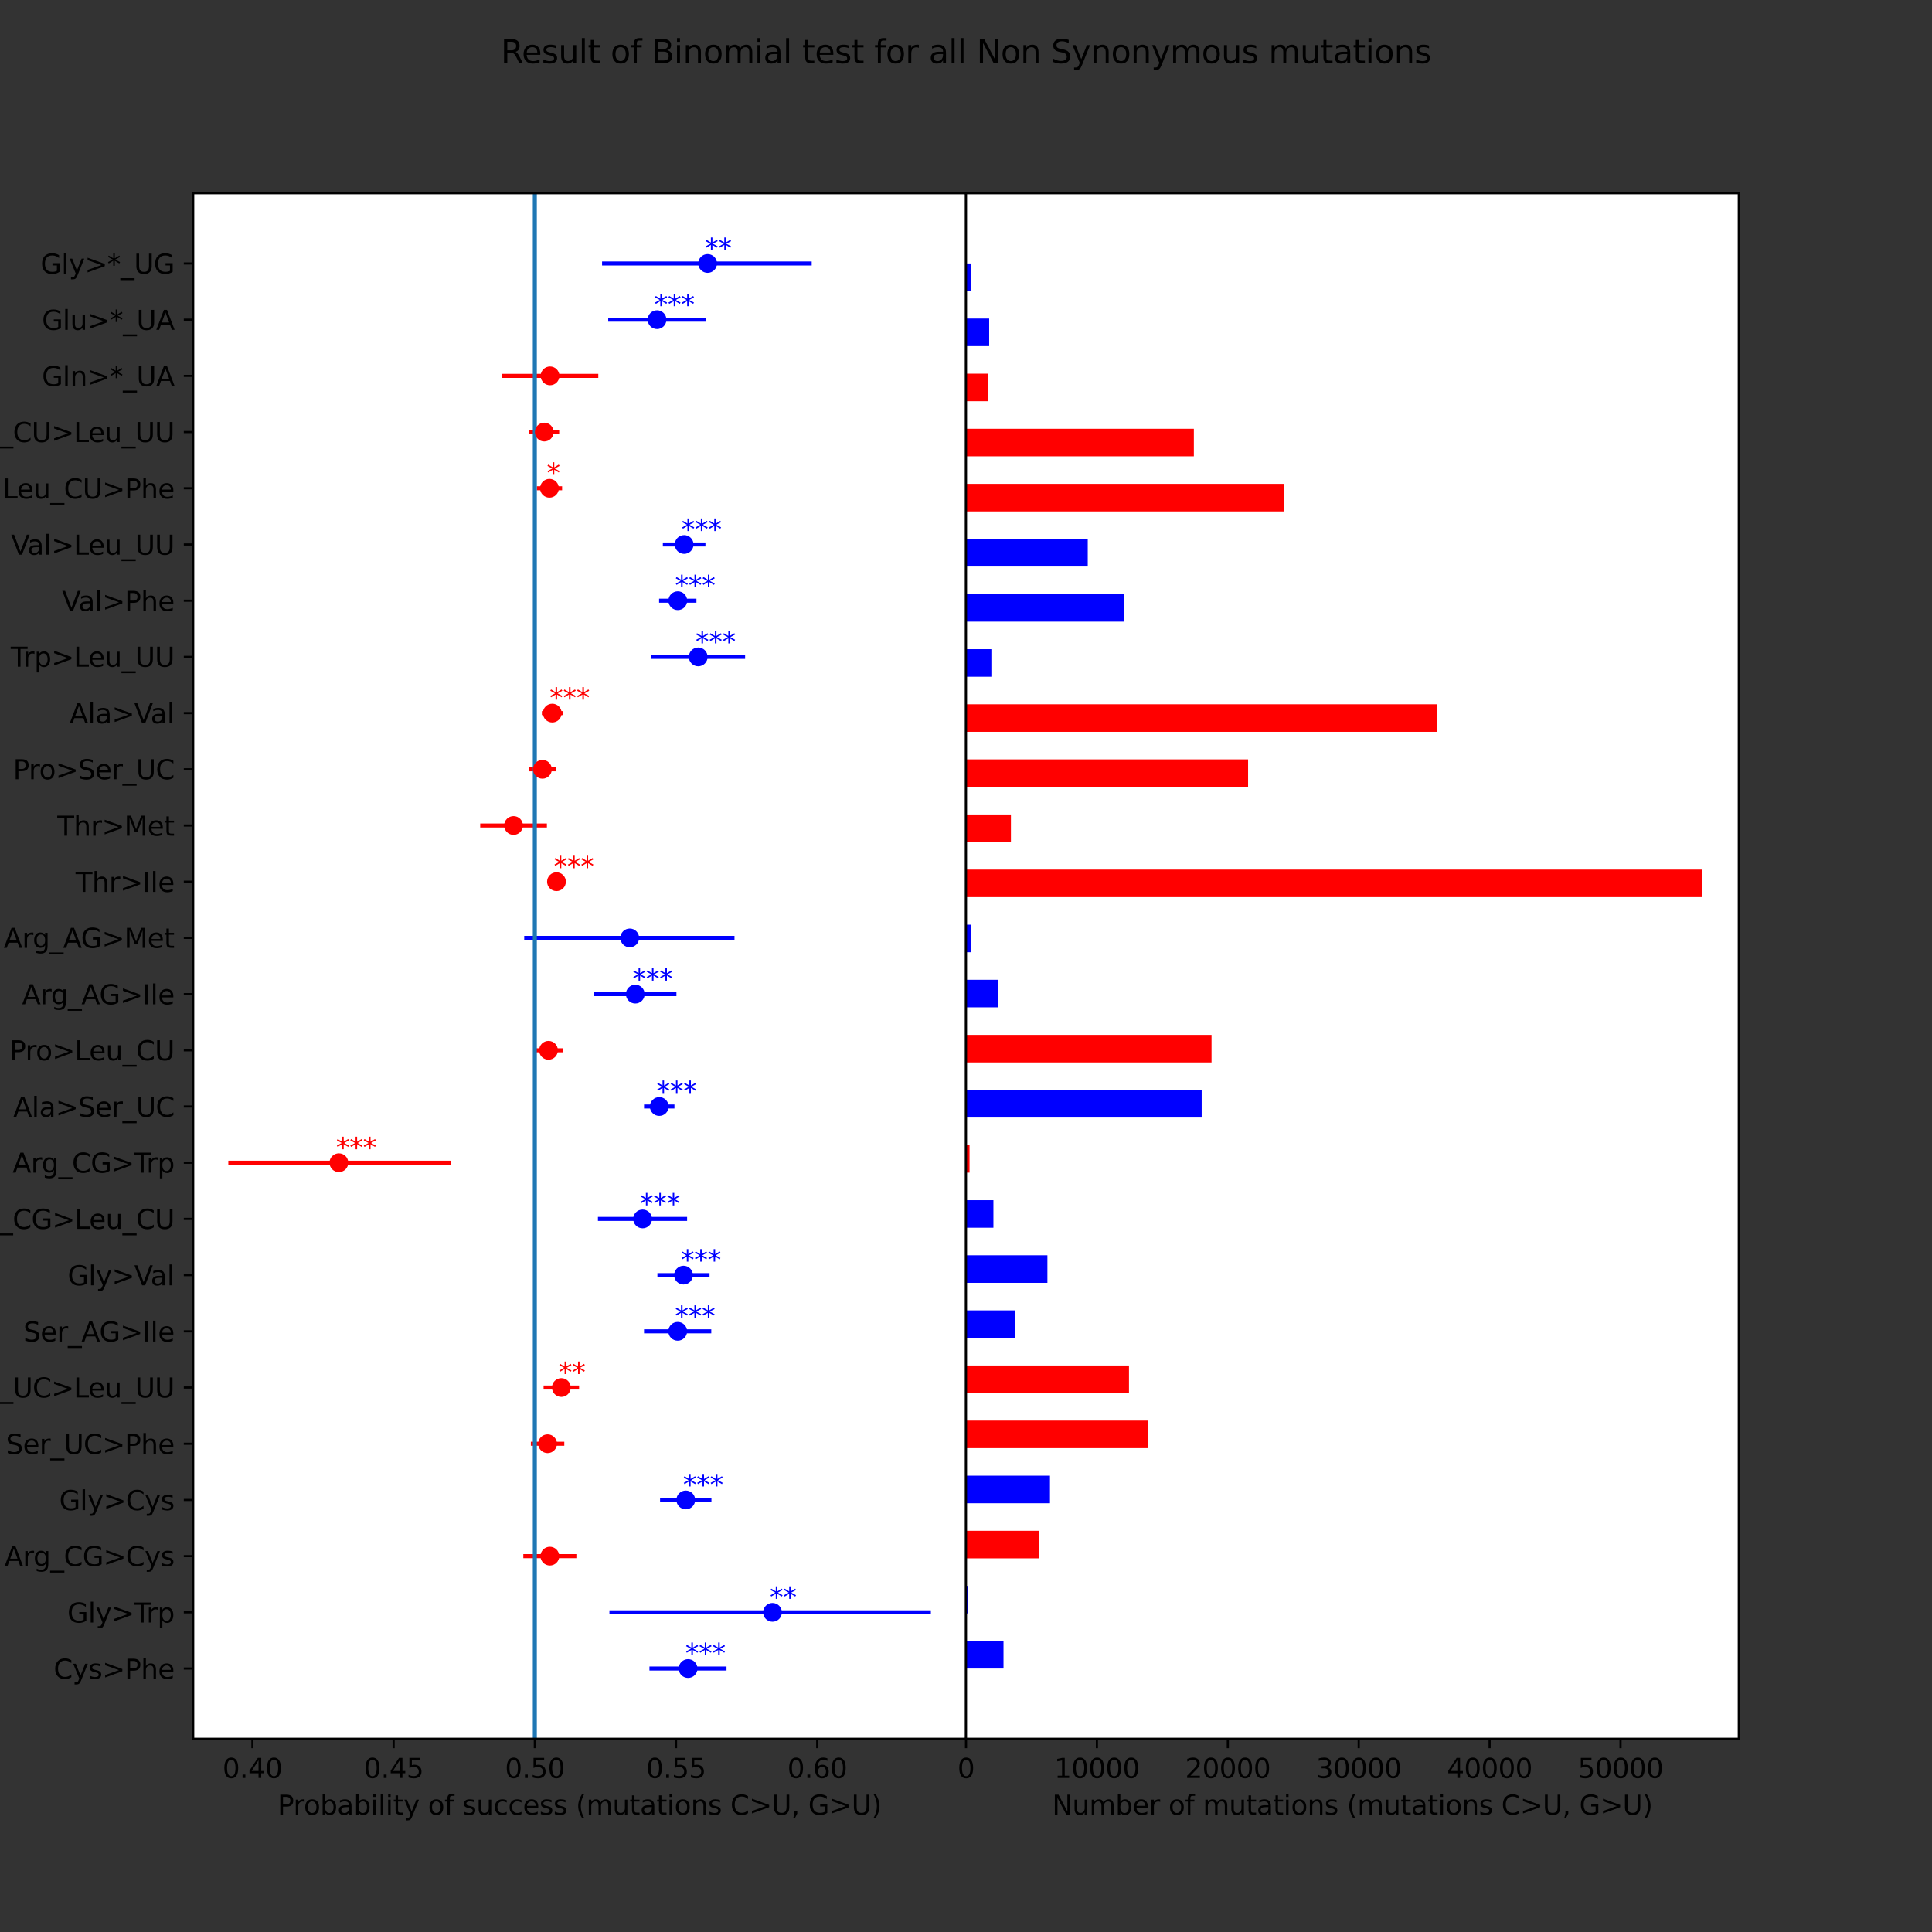 <?xml version="1.0" encoding="utf-8" standalone="no"?>
<!DOCTYPE svg PUBLIC "-//W3C//DTD SVG 1.1//EN"
  "http://www.w3.org/Graphics/SVG/1.1/DTD/svg11.dtd">
<svg height="720pt" version="1.1" viewBox="0 0 720 720" width="720pt" xmlns="http://www.w3.org/2000/svg" xmlns:xlink="http://www.w3.org/1999/xlink">
 <rect x="0" y="0" width="720" height="720" fill="#333333" stroke="none"/>
 <defs>
  <style type="text/css">*{stroke-linecap:butt;stroke-linejoin:round;}</style>
 </defs>
 <g id="figure_1">
  <g id="patch_1">
   <path d="M 0 720 
L 720 720 
L 720 0 
L 0 0 
z
" style="fill:none;"/>
  </g>
  <g id="axes_1">
   <g id="patch_2">
    <path d="M 72 648 
L 360 648 
L 360 72 
L 72 72 
z
" style="fill:#ffffff;"/>
   </g>
   <g id="matplotlib.axis_1">
    <g id="xtick_1">
     <g id="line2d_1">
      <defs>
       <path d="M 0 0 
L 0 3.5 
" id="m6a39682cd7" style="stroke:#000000;stroke-width:0.8;"/>
      </defs>
      <g>
       <use style="stroke:#000000;stroke-width:0.8;" x="94.066" xlink:href="#m6a39682cd7" y="648"/>
      </g>
     </g>
     <g id="text_1">
      <!-- 0.40 -->
      <g transform="translate(82.933 662.598)scale(0.1 -0.1)">
       <defs>
        <path d="M 2034 4250 
Q 1547 4250 1301 3770 
Q 1056 3291 1056 2328 
Q 1056 1369 1301 889 
Q 1547 409 2034 409 
Q 2525 409 2770 889 
Q 3016 1369 3016 2328 
Q 3016 3291 2770 3770 
Q 2525 4250 2034 4250 
z
M 2034 4750 
Q 2819 4750 3233 4129 
Q 3647 3509 3647 2328 
Q 3647 1150 3233 529 
Q 2819 -91 2034 -91 
Q 1250 -91 836 529 
Q 422 1150 422 2328 
Q 422 3509 836 4129 
Q 1250 4750 2034 4750 
z
" id="DejaVuSans-30" transform="scale(0.016)"/>
        <path d="M 684 794 
L 1344 794 
L 1344 0 
L 684 0 
L 684 794 
z
" id="DejaVuSans-2e" transform="scale(0.016)"/>
        <path d="M 2419 4116 
L 825 1625 
L 2419 1625 
L 2419 4116 
z
M 2253 4666 
L 3047 4666 
L 3047 1625 
L 3713 1625 
L 3713 1100 
L 3047 1100 
L 3047 0 
L 2419 0 
L 2419 1100 
L 313 1100 
L 313 1709 
L 2253 4666 
z
" id="DejaVuSans-34" transform="scale(0.016)"/>
       </defs>
       <use xlink:href="#DejaVuSans-30"/>
       <use x="63.623" xlink:href="#DejaVuSans-2e"/>
       <use x="95.41" xlink:href="#DejaVuSans-34"/>
       <use x="159.033" xlink:href="#DejaVuSans-30"/>
      </g>
     </g>
    </g>
    <g id="xtick_2">
     <g id="line2d_2">
      <g>
       <use style="stroke:#000000;stroke-width:0.8;" x="146.689" xlink:href="#m6a39682cd7" y="648"/>
      </g>
     </g>
     <g id="text_2">
      <!-- 0.45 -->
      <g transform="translate(135.556 662.598)scale(0.1 -0.1)">
       <defs>
        <path d="M 691 4666 
L 3169 4666 
L 3169 4134 
L 1269 4134 
L 1269 2991 
Q 1406 3038 1543 3061 
Q 1681 3084 1819 3084 
Q 2600 3084 3056 2656 
Q 3513 2228 3513 1497 
Q 3513 744 3044 326 
Q 2575 -91 1722 -91 
Q 1428 -91 1123 -41 
Q 819 9 494 109 
L 494 744 
Q 775 591 1075 516 
Q 1375 441 1709 441 
Q 2250 441 2565 725 
Q 2881 1009 2881 1497 
Q 2881 1984 2565 2268 
Q 2250 2553 1709 2553 
Q 1456 2553 1204 2497 
Q 953 2441 691 2322 
L 691 4666 
z
" id="DejaVuSans-35" transform="scale(0.016)"/>
       </defs>
       <use xlink:href="#DejaVuSans-30"/>
       <use x="63.623" xlink:href="#DejaVuSans-2e"/>
       <use x="95.41" xlink:href="#DejaVuSans-34"/>
       <use x="159.033" xlink:href="#DejaVuSans-35"/>
      </g>
     </g>
    </g>
    <g id="xtick_3">
     <g id="line2d_3">
      <g>
       <use style="stroke:#000000;stroke-width:0.8;" x="199.312" xlink:href="#m6a39682cd7" y="648"/>
      </g>
     </g>
     <g id="text_3">
      <!-- 0.50 -->
      <g transform="translate(188.18 662.598)scale(0.1 -0.1)">
       <use xlink:href="#DejaVuSans-30"/>
       <use x="63.623" xlink:href="#DejaVuSans-2e"/>
       <use x="95.41" xlink:href="#DejaVuSans-35"/>
       <use x="159.033" xlink:href="#DejaVuSans-30"/>
      </g>
     </g>
    </g>
    <g id="xtick_4">
     <g id="line2d_4">
      <g>
       <use style="stroke:#000000;stroke-width:0.8;" x="251.935" xlink:href="#m6a39682cd7" y="648"/>
      </g>
     </g>
     <g id="text_4">
      <!-- 0.55 -->
      <g transform="translate(240.803 662.598)scale(0.1 -0.1)">
       <use xlink:href="#DejaVuSans-30"/>
       <use x="63.623" xlink:href="#DejaVuSans-2e"/>
       <use x="95.41" xlink:href="#DejaVuSans-35"/>
       <use x="159.033" xlink:href="#DejaVuSans-35"/>
      </g>
     </g>
    </g>
    <g id="xtick_5">
     <g id="line2d_5">
      <g>
       <use style="stroke:#000000;stroke-width:0.8;" x="304.559" xlink:href="#m6a39682cd7" y="648"/>
      </g>
     </g>
     <g id="text_5">
      <!-- 0.60 -->
      <g transform="translate(293.426 662.598)scale(0.1 -0.1)">
       <defs>
        <path d="M 2113 2584 
Q 1688 2584 1439 2293 
Q 1191 2003 1191 1497 
Q 1191 994 1439 701 
Q 1688 409 2113 409 
Q 2538 409 2786 701 
Q 3034 994 3034 1497 
Q 3034 2003 2786 2293 
Q 2538 2584 2113 2584 
z
M 3366 4563 
L 3366 3988 
Q 3128 4100 2886 4159 
Q 2644 4219 2406 4219 
Q 1781 4219 1451 3797 
Q 1122 3375 1075 2522 
Q 1259 2794 1537 2939 
Q 1816 3084 2150 3084 
Q 2853 3084 3261 2657 
Q 3669 2231 3669 1497 
Q 3669 778 3244 343 
Q 2819 -91 2113 -91 
Q 1303 -91 875 529 
Q 447 1150 447 2328 
Q 447 3434 972 4092 
Q 1497 4750 2381 4750 
Q 2619 4750 2861 4703 
Q 3103 4656 3366 4563 
z
" id="DejaVuSans-36" transform="scale(0.016)"/>
       </defs>
       <use xlink:href="#DejaVuSans-30"/>
       <use x="63.623" xlink:href="#DejaVuSans-2e"/>
       <use x="95.41" xlink:href="#DejaVuSans-36"/>
       <use x="159.033" xlink:href="#DejaVuSans-30"/>
      </g>
     </g>
    </g>
    <g id="text_6">
     <!-- Probability of success (mutations C&gt;U, G&gt;U) -->
     <g transform="translate(103.448 676.277)scale(0.1 -0.1)">
      <defs>
       <path d="M 1259 4147 
L 1259 2394 
L 2053 2394 
Q 2494 2394 2734 2622 
Q 2975 2850 2975 3272 
Q 2975 3691 2734 3919 
Q 2494 4147 2053 4147 
L 1259 4147 
z
M 628 4666 
L 2053 4666 
Q 2838 4666 3239 4311 
Q 3641 3956 3641 3272 
Q 3641 2581 3239 2228 
Q 2838 1875 2053 1875 
L 1259 1875 
L 1259 0 
L 628 0 
L 628 4666 
z
" id="DejaVuSans-50" transform="scale(0.016)"/>
       <path d="M 2631 2963 
Q 2534 3019 2420 3045 
Q 2306 3072 2169 3072 
Q 1681 3072 1420 2755 
Q 1159 2438 1159 1844 
L 1159 0 
L 581 0 
L 581 3500 
L 1159 3500 
L 1159 2956 
Q 1341 3275 1631 3429 
Q 1922 3584 2338 3584 
Q 2397 3584 2469 3576 
Q 2541 3569 2628 3553 
L 2631 2963 
z
" id="DejaVuSans-72" transform="scale(0.016)"/>
       <path d="M 1959 3097 
Q 1497 3097 1228 2736 
Q 959 2375 959 1747 
Q 959 1119 1226 758 
Q 1494 397 1959 397 
Q 2419 397 2687 759 
Q 2956 1122 2956 1747 
Q 2956 2369 2687 2733 
Q 2419 3097 1959 3097 
z
M 1959 3584 
Q 2709 3584 3137 3096 
Q 3566 2609 3566 1747 
Q 3566 888 3137 398 
Q 2709 -91 1959 -91 
Q 1206 -91 779 398 
Q 353 888 353 1747 
Q 353 2609 779 3096 
Q 1206 3584 1959 3584 
z
" id="DejaVuSans-6f" transform="scale(0.016)"/>
       <path d="M 3116 1747 
Q 3116 2381 2855 2742 
Q 2594 3103 2138 3103 
Q 1681 3103 1420 2742 
Q 1159 2381 1159 1747 
Q 1159 1113 1420 752 
Q 1681 391 2138 391 
Q 2594 391 2855 752 
Q 3116 1113 3116 1747 
z
M 1159 2969 
Q 1341 3281 1617 3432 
Q 1894 3584 2278 3584 
Q 2916 3584 3314 3078 
Q 3713 2572 3713 1747 
Q 3713 922 3314 415 
Q 2916 -91 2278 -91 
Q 1894 -91 1617 61 
Q 1341 213 1159 525 
L 1159 0 
L 581 0 
L 581 4863 
L 1159 4863 
L 1159 2969 
z
" id="DejaVuSans-62" transform="scale(0.016)"/>
       <path d="M 2194 1759 
Q 1497 1759 1228 1600 
Q 959 1441 959 1056 
Q 959 750 1161 570 
Q 1363 391 1709 391 
Q 2188 391 2477 730 
Q 2766 1069 2766 1631 
L 2766 1759 
L 2194 1759 
z
M 3341 1997 
L 3341 0 
L 2766 0 
L 2766 531 
Q 2569 213 2275 61 
Q 1981 -91 1556 -91 
Q 1019 -91 701 211 
Q 384 513 384 1019 
Q 384 1609 779 1909 
Q 1175 2209 1959 2209 
L 2766 2209 
L 2766 2266 
Q 2766 2663 2505 2880 
Q 2244 3097 1772 3097 
Q 1472 3097 1187 3025 
Q 903 2953 641 2809 
L 641 3341 
Q 956 3463 1253 3523 
Q 1550 3584 1831 3584 
Q 2591 3584 2966 3190 
Q 3341 2797 3341 1997 
z
" id="DejaVuSans-61" transform="scale(0.016)"/>
       <path d="M 603 3500 
L 1178 3500 
L 1178 0 
L 603 0 
L 603 3500 
z
M 603 4863 
L 1178 4863 
L 1178 4134 
L 603 4134 
L 603 4863 
z
" id="DejaVuSans-69" transform="scale(0.016)"/>
       <path d="M 603 4863 
L 1178 4863 
L 1178 0 
L 603 0 
L 603 4863 
z
" id="DejaVuSans-6c" transform="scale(0.016)"/>
       <path d="M 1172 4494 
L 1172 3500 
L 2356 3500 
L 2356 3053 
L 1172 3053 
L 1172 1153 
Q 1172 725 1289 603 
Q 1406 481 1766 481 
L 2356 481 
L 2356 0 
L 1766 0 
Q 1100 0 847 248 
Q 594 497 594 1153 
L 594 3053 
L 172 3053 
L 172 3500 
L 594 3500 
L 594 4494 
L 1172 4494 
z
" id="DejaVuSans-74" transform="scale(0.016)"/>
       <path d="M 2059 -325 
Q 1816 -950 1584 -1140 
Q 1353 -1331 966 -1331 
L 506 -1331 
L 506 -850 
L 844 -850 
Q 1081 -850 1212 -737 
Q 1344 -625 1503 -206 
L 1606 56 
L 191 3500 
L 800 3500 
L 1894 763 
L 2988 3500 
L 3597 3500 
L 2059 -325 
z
" id="DejaVuSans-79" transform="scale(0.016)"/>
       <path id="DejaVuSans-20" transform="scale(0.016)"/>
       <path d="M 2375 4863 
L 2375 4384 
L 1825 4384 
Q 1516 4384 1395 4259 
Q 1275 4134 1275 3809 
L 1275 3500 
L 2222 3500 
L 2222 3053 
L 1275 3053 
L 1275 0 
L 697 0 
L 697 3053 
L 147 3053 
L 147 3500 
L 697 3500 
L 697 3744 
Q 697 4328 969 4595 
Q 1241 4863 1831 4863 
L 2375 4863 
z
" id="DejaVuSans-66" transform="scale(0.016)"/>
       <path d="M 2834 3397 
L 2834 2853 
Q 2591 2978 2328 3040 
Q 2066 3103 1784 3103 
Q 1356 3103 1142 2972 
Q 928 2841 928 2578 
Q 928 2378 1081 2264 
Q 1234 2150 1697 2047 
L 1894 2003 
Q 2506 1872 2764 1633 
Q 3022 1394 3022 966 
Q 3022 478 2636 193 
Q 2250 -91 1575 -91 
Q 1294 -91 989 -36 
Q 684 19 347 128 
L 347 722 
Q 666 556 975 473 
Q 1284 391 1588 391 
Q 1994 391 2212 530 
Q 2431 669 2431 922 
Q 2431 1156 2273 1281 
Q 2116 1406 1581 1522 
L 1381 1569 
Q 847 1681 609 1914 
Q 372 2147 372 2553 
Q 372 3047 722 3315 
Q 1072 3584 1716 3584 
Q 2034 3584 2315 3537 
Q 2597 3491 2834 3397 
z
" id="DejaVuSans-73" transform="scale(0.016)"/>
       <path d="M 544 1381 
L 544 3500 
L 1119 3500 
L 1119 1403 
Q 1119 906 1312 657 
Q 1506 409 1894 409 
Q 2359 409 2629 706 
Q 2900 1003 2900 1516 
L 2900 3500 
L 3475 3500 
L 3475 0 
L 2900 0 
L 2900 538 
Q 2691 219 2414 64 
Q 2138 -91 1772 -91 
Q 1169 -91 856 284 
Q 544 659 544 1381 
z
M 1991 3584 
L 1991 3584 
z
" id="DejaVuSans-75" transform="scale(0.016)"/>
       <path d="M 3122 3366 
L 3122 2828 
Q 2878 2963 2633 3030 
Q 2388 3097 2138 3097 
Q 1578 3097 1268 2742 
Q 959 2388 959 1747 
Q 959 1106 1268 751 
Q 1578 397 2138 397 
Q 2388 397 2633 464 
Q 2878 531 3122 666 
L 3122 134 
Q 2881 22 2623 -34 
Q 2366 -91 2075 -91 
Q 1284 -91 818 406 
Q 353 903 353 1747 
Q 353 2603 823 3093 
Q 1294 3584 2113 3584 
Q 2378 3584 2631 3529 
Q 2884 3475 3122 3366 
z
" id="DejaVuSans-63" transform="scale(0.016)"/>
       <path d="M 3597 1894 
L 3597 1613 
L 953 1613 
Q 991 1019 1311 708 
Q 1631 397 2203 397 
Q 2534 397 2845 478 
Q 3156 559 3463 722 
L 3463 178 
Q 3153 47 2828 -22 
Q 2503 -91 2169 -91 
Q 1331 -91 842 396 
Q 353 884 353 1716 
Q 353 2575 817 3079 
Q 1281 3584 2069 3584 
Q 2775 3584 3186 3129 
Q 3597 2675 3597 1894 
z
M 3022 2063 
Q 3016 2534 2758 2815 
Q 2500 3097 2075 3097 
Q 1594 3097 1305 2825 
Q 1016 2553 972 2059 
L 3022 2063 
z
" id="DejaVuSans-65" transform="scale(0.016)"/>
       <path d="M 1984 4856 
Q 1566 4138 1362 3434 
Q 1159 2731 1159 2009 
Q 1159 1288 1364 580 
Q 1569 -128 1984 -844 
L 1484 -844 
Q 1016 -109 783 600 
Q 550 1309 550 2009 
Q 550 2706 781 3412 
Q 1013 4119 1484 4856 
L 1984 4856 
z
" id="DejaVuSans-28" transform="scale(0.016)"/>
       <path d="M 3328 2828 
Q 3544 3216 3844 3400 
Q 4144 3584 4550 3584 
Q 5097 3584 5394 3201 
Q 5691 2819 5691 2113 
L 5691 0 
L 5113 0 
L 5113 2094 
Q 5113 2597 4934 2840 
Q 4756 3084 4391 3084 
Q 3944 3084 3684 2787 
Q 3425 2491 3425 1978 
L 3425 0 
L 2847 0 
L 2847 2094 
Q 2847 2600 2669 2842 
Q 2491 3084 2119 3084 
Q 1678 3084 1418 2786 
Q 1159 2488 1159 1978 
L 1159 0 
L 581 0 
L 581 3500 
L 1159 3500 
L 1159 2956 
Q 1356 3278 1631 3431 
Q 1906 3584 2284 3584 
Q 2666 3584 2933 3390 
Q 3200 3197 3328 2828 
z
" id="DejaVuSans-6d" transform="scale(0.016)"/>
       <path d="M 3513 2113 
L 3513 0 
L 2938 0 
L 2938 2094 
Q 2938 2591 2744 2837 
Q 2550 3084 2163 3084 
Q 1697 3084 1428 2787 
Q 1159 2491 1159 1978 
L 1159 0 
L 581 0 
L 581 3500 
L 1159 3500 
L 1159 2956 
Q 1366 3272 1645 3428 
Q 1925 3584 2291 3584 
Q 2894 3584 3203 3211 
Q 3513 2838 3513 2113 
z
" id="DejaVuSans-6e" transform="scale(0.016)"/>
       <path d="M 4122 4306 
L 4122 3641 
Q 3803 3938 3442 4084 
Q 3081 4231 2675 4231 
Q 1875 4231 1450 3742 
Q 1025 3253 1025 2328 
Q 1025 1406 1450 917 
Q 1875 428 2675 428 
Q 3081 428 3442 575 
Q 3803 722 4122 1019 
L 4122 359 
Q 3791 134 3420 21 
Q 3050 -91 2638 -91 
Q 1578 -91 968 557 
Q 359 1206 359 2328 
Q 359 3453 968 4101 
Q 1578 4750 2638 4750 
Q 3056 4750 3426 4639 
Q 3797 4528 4122 4306 
z
" id="DejaVuSans-43" transform="scale(0.016)"/>
       <path d="M 678 3150 
L 678 3719 
L 4684 2266 
L 4684 1747 
L 678 294 
L 678 863 
L 3897 2003 
L 678 3150 
z
" id="DejaVuSans-3e" transform="scale(0.016)"/>
       <path d="M 556 4666 
L 1191 4666 
L 1191 1831 
Q 1191 1081 1462 751 
Q 1734 422 2344 422 
Q 2950 422 3222 751 
Q 3494 1081 3494 1831 
L 3494 4666 
L 4128 4666 
L 4128 1753 
Q 4128 841 3676 375 
Q 3225 -91 2344 -91 
Q 1459 -91 1007 375 
Q 556 841 556 1753 
L 556 4666 
z
" id="DejaVuSans-55" transform="scale(0.016)"/>
       <path d="M 750 794 
L 1409 794 
L 1409 256 
L 897 -744 
L 494 -744 
L 750 256 
L 750 794 
z
" id="DejaVuSans-2c" transform="scale(0.016)"/>
       <path d="M 3809 666 
L 3809 1919 
L 2778 1919 
L 2778 2438 
L 4434 2438 
L 4434 434 
Q 4069 175 3628 42 
Q 3188 -91 2688 -91 
Q 1594 -91 976 548 
Q 359 1188 359 2328 
Q 359 3472 976 4111 
Q 1594 4750 2688 4750 
Q 3144 4750 3555 4637 
Q 3966 4525 4313 4306 
L 4313 3634 
Q 3963 3931 3569 4081 
Q 3175 4231 2741 4231 
Q 1884 4231 1454 3753 
Q 1025 3275 1025 2328 
Q 1025 1384 1454 906 
Q 1884 428 2741 428 
Q 3075 428 3337 486 
Q 3600 544 3809 666 
z
" id="DejaVuSans-47" transform="scale(0.016)"/>
       <path d="M 513 4856 
L 1013 4856 
Q 1481 4119 1714 3412 
Q 1947 2706 1947 2009 
Q 1947 1309 1714 600 
Q 1481 -109 1013 -844 
L 513 -844 
Q 928 -128 1133 580 
Q 1338 1288 1338 2009 
Q 1338 2731 1133 3434 
Q 928 4138 513 4856 
z
" id="DejaVuSans-29" transform="scale(0.016)"/>
      </defs>
      <use xlink:href="#DejaVuSans-50"/>
      <use x="58.553" xlink:href="#DejaVuSans-72"/>
      <use x="97.416" xlink:href="#DejaVuSans-6f"/>
      <use x="158.598" xlink:href="#DejaVuSans-62"/>
      <use x="222.074" xlink:href="#DejaVuSans-61"/>
      <use x="283.354" xlink:href="#DejaVuSans-62"/>
      <use x="346.83" xlink:href="#DejaVuSans-69"/>
      <use x="374.613" xlink:href="#DejaVuSans-6c"/>
      <use x="402.396" xlink:href="#DejaVuSans-69"/>
      <use x="430.18" xlink:href="#DejaVuSans-74"/>
      <use x="469.389" xlink:href="#DejaVuSans-79"/>
      <use x="528.568" xlink:href="#DejaVuSans-20"/>
      <use x="560.355" xlink:href="#DejaVuSans-6f"/>
      <use x="621.537" xlink:href="#DejaVuSans-66"/>
      <use x="656.742" xlink:href="#DejaVuSans-20"/>
      <use x="688.529" xlink:href="#DejaVuSans-73"/>
      <use x="740.629" xlink:href="#DejaVuSans-75"/>
      <use x="804.008" xlink:href="#DejaVuSans-63"/>
      <use x="858.988" xlink:href="#DejaVuSans-63"/>
      <use x="913.969" xlink:href="#DejaVuSans-65"/>
      <use x="975.492" xlink:href="#DejaVuSans-73"/>
      <use x="1027.592" xlink:href="#DejaVuSans-73"/>
      <use x="1079.691" xlink:href="#DejaVuSans-20"/>
      <use x="1111.479" xlink:href="#DejaVuSans-28"/>
      <use x="1150.492" xlink:href="#DejaVuSans-6d"/>
      <use x="1247.904" xlink:href="#DejaVuSans-75"/>
      <use x="1311.283" xlink:href="#DejaVuSans-74"/>
      <use x="1350.492" xlink:href="#DejaVuSans-61"/>
      <use x="1411.771" xlink:href="#DejaVuSans-74"/>
      <use x="1450.98" xlink:href="#DejaVuSans-69"/>
      <use x="1478.764" xlink:href="#DejaVuSans-6f"/>
      <use x="1539.945" xlink:href="#DejaVuSans-6e"/>
      <use x="1603.324" xlink:href="#DejaVuSans-73"/>
      <use x="1655.424" xlink:href="#DejaVuSans-20"/>
      <use x="1687.211" xlink:href="#DejaVuSans-43"/>
      <use x="1757.035" xlink:href="#DejaVuSans-3e"/>
      <use x="1840.824" xlink:href="#DejaVuSans-55"/>
      <use x="1914.018" xlink:href="#DejaVuSans-2c"/>
      <use x="1945.805" xlink:href="#DejaVuSans-20"/>
      <use x="1977.592" xlink:href="#DejaVuSans-47"/>
      <use x="2055.082" xlink:href="#DejaVuSans-3e"/>
      <use x="2138.871" xlink:href="#DejaVuSans-55"/>
      <use x="2212.064" xlink:href="#DejaVuSans-29"/>
     </g>
    </g>
   </g>
   <g id="matplotlib.axis_2">
    <g id="ytick_1">
     <g id="line2d_6">
      <defs>
       <path d="M 0 0 
L -3.5 0 
" id="m5767dda31c" style="stroke:#000000;stroke-width:0.8;"/>
      </defs>
      <g>
       <use style="stroke:#000000;stroke-width:0.8;" x="72" xlink:href="#m5767dda31c" y="621.818"/>
      </g>
     </g>
     <g id="text_7">
      <!-- Cys&gt;Phe -->
      <g transform="translate(19.989 625.617)scale(0.1 -0.1)">
       <defs>
        <path d="M 3513 2113 
L 3513 0 
L 2938 0 
L 2938 2094 
Q 2938 2591 2744 2837 
Q 2550 3084 2163 3084 
Q 1697 3084 1428 2787 
Q 1159 2491 1159 1978 
L 1159 0 
L 581 0 
L 581 4863 
L 1159 4863 
L 1159 2956 
Q 1366 3272 1645 3428 
Q 1925 3584 2291 3584 
Q 2894 3584 3203 3211 
Q 3513 2838 3513 2113 
z
" id="DejaVuSans-68" transform="scale(0.016)"/>
       </defs>
       <use xlink:href="#DejaVuSans-43"/>
       <use x="69.824" xlink:href="#DejaVuSans-79"/>
       <use x="129.004" xlink:href="#DejaVuSans-73"/>
       <use x="181.104" xlink:href="#DejaVuSans-3e"/>
       <use x="264.893" xlink:href="#DejaVuSans-50"/>
       <use x="325.195" xlink:href="#DejaVuSans-68"/>
       <use x="388.574" xlink:href="#DejaVuSans-65"/>
      </g>
     </g>
    </g>
    <g id="ytick_2">
     <g id="line2d_7">
      <g>
       <use style="stroke:#000000;stroke-width:0.8;" x="72" xlink:href="#m5767dda31c" y="600.873"/>
      </g>
     </g>
     <g id="text_8">
      <!-- Gly&gt;Trp -->
      <g transform="translate(25.083 604.672)scale(0.1 -0.1)">
       <defs>
        <path d="M -19 4666 
L 3928 4666 
L 3928 4134 
L 2272 4134 
L 2272 0 
L 1638 0 
L 1638 4134 
L -19 4134 
L -19 4666 
z
" id="DejaVuSans-54" transform="scale(0.016)"/>
        <path d="M 1159 525 
L 1159 -1331 
L 581 -1331 
L 581 3500 
L 1159 3500 
L 1159 2969 
Q 1341 3281 1617 3432 
Q 1894 3584 2278 3584 
Q 2916 3584 3314 3078 
Q 3713 2572 3713 1747 
Q 3713 922 3314 415 
Q 2916 -91 2278 -91 
Q 1894 -91 1617 61 
Q 1341 213 1159 525 
z
M 3116 1747 
Q 3116 2381 2855 2742 
Q 2594 3103 2138 3103 
Q 1681 3103 1420 2742 
Q 1159 2381 1159 1747 
Q 1159 1113 1420 752 
Q 1681 391 2138 391 
Q 2594 391 2855 752 
Q 3116 1113 3116 1747 
z
" id="DejaVuSans-70" transform="scale(0.016)"/>
       </defs>
       <use xlink:href="#DejaVuSans-47"/>
       <use x="77.49" xlink:href="#DejaVuSans-6c"/>
       <use x="105.273" xlink:href="#DejaVuSans-79"/>
       <use x="164.453" xlink:href="#DejaVuSans-3e"/>
       <use x="248.242" xlink:href="#DejaVuSans-54"/>
       <use x="294.576" xlink:href="#DejaVuSans-72"/>
       <use x="335.689" xlink:href="#DejaVuSans-70"/>
      </g>
     </g>
    </g>
    <g id="ytick_3">
     <g id="line2d_8">
      <g>
       <use style="stroke:#000000;stroke-width:0.8;" x="72" xlink:href="#m5767dda31c" y="579.927"/>
      </g>
     </g>
     <g id="text_9">
      <!-- Arg_CG&gt;Cys -->
      <g transform="translate(1.653 583.638)scale(0.1 -0.1)">
       <defs>
        <path d="M 2188 4044 
L 1331 1722 
L 3047 1722 
L 2188 4044 
z
M 1831 4666 
L 2547 4666 
L 4325 0 
L 3669 0 
L 3244 1197 
L 1141 1197 
L 716 0 
L 50 0 
L 1831 4666 
z
" id="DejaVuSans-41" transform="scale(0.016)"/>
        <path d="M 2906 1791 
Q 2906 2416 2648 2759 
Q 2391 3103 1925 3103 
Q 1463 3103 1205 2759 
Q 947 2416 947 1791 
Q 947 1169 1205 825 
Q 1463 481 1925 481 
Q 2391 481 2648 825 
Q 2906 1169 2906 1791 
z
M 3481 434 
Q 3481 -459 3084 -895 
Q 2688 -1331 1869 -1331 
Q 1566 -1331 1297 -1286 
Q 1028 -1241 775 -1147 
L 775 -588 
Q 1028 -725 1275 -790 
Q 1522 -856 1778 -856 
Q 2344 -856 2625 -561 
Q 2906 -266 2906 331 
L 2906 616 
Q 2728 306 2450 153 
Q 2172 0 1784 0 
Q 1141 0 747 490 
Q 353 981 353 1791 
Q 353 2603 747 3093 
Q 1141 3584 1784 3584 
Q 2172 3584 2450 3431 
Q 2728 3278 2906 2969 
L 2906 3500 
L 3481 3500 
L 3481 434 
z
" id="DejaVuSans-67" transform="scale(0.016)"/>
        <path d="M 3263 -1063 
L 3263 -1509 
L -63 -1509 
L -63 -1063 
L 3263 -1063 
z
" id="DejaVuSans-5f" transform="scale(0.016)"/>
       </defs>
       <use xlink:href="#DejaVuSans-41"/>
       <use x="68.408" xlink:href="#DejaVuSans-72"/>
       <use x="107.771" xlink:href="#DejaVuSans-67"/>
       <use x="171.248" xlink:href="#DejaVuSans-5f"/>
       <use x="221.248" xlink:href="#DejaVuSans-43"/>
       <use x="291.072" xlink:href="#DejaVuSans-47"/>
       <use x="368.562" xlink:href="#DejaVuSans-3e"/>
       <use x="452.352" xlink:href="#DejaVuSans-43"/>
       <use x="522.176" xlink:href="#DejaVuSans-79"/>
       <use x="581.355" xlink:href="#DejaVuSans-73"/>
      </g>
     </g>
    </g>
    <g id="ytick_4">
     <g id="line2d_9">
      <g>
       <use style="stroke:#000000;stroke-width:0.8;" x="72" xlink:href="#m5767dda31c" y="558.982"/>
      </g>
     </g>
     <g id="text_10">
      <!-- Gly&gt;Cys -->
      <g transform="translate(22.064 562.781)scale(0.1 -0.1)">
       <use xlink:href="#DejaVuSans-47"/>
       <use x="77.49" xlink:href="#DejaVuSans-6c"/>
       <use x="105.273" xlink:href="#DejaVuSans-79"/>
       <use x="164.453" xlink:href="#DejaVuSans-3e"/>
       <use x="248.242" xlink:href="#DejaVuSans-43"/>
       <use x="318.066" xlink:href="#DejaVuSans-79"/>
       <use x="377.246" xlink:href="#DejaVuSans-73"/>
      </g>
     </g>
    </g>
    <g id="ytick_5">
     <g id="line2d_10">
      <g>
       <use style="stroke:#000000;stroke-width:0.8;" x="72" xlink:href="#m5767dda31c" y="538.036"/>
      </g>
     </g>
     <g id="text_11">
      <!-- Ser_UC&gt;Phe -->
      <g transform="translate(2.186 541.836)scale(0.1 -0.1)">
       <defs>
        <path d="M 3425 4513 
L 3425 3897 
Q 3066 4069 2747 4153 
Q 2428 4238 2131 4238 
Q 1616 4238 1336 4038 
Q 1056 3838 1056 3469 
Q 1056 3159 1242 3001 
Q 1428 2844 1947 2747 
L 2328 2669 
Q 3034 2534 3370 2195 
Q 3706 1856 3706 1288 
Q 3706 609 3251 259 
Q 2797 -91 1919 -91 
Q 1588 -91 1214 -16 
Q 841 59 441 206 
L 441 856 
Q 825 641 1194 531 
Q 1563 422 1919 422 
Q 2459 422 2753 634 
Q 3047 847 3047 1241 
Q 3047 1584 2836 1778 
Q 2625 1972 2144 2069 
L 1759 2144 
Q 1053 2284 737 2584 
Q 422 2884 422 3419 
Q 422 4038 858 4394 
Q 1294 4750 2059 4750 
Q 2388 4750 2728 4690 
Q 3069 4631 3425 4513 
z
" id="DejaVuSans-53" transform="scale(0.016)"/>
       </defs>
       <use xlink:href="#DejaVuSans-53"/>
       <use x="63.477" xlink:href="#DejaVuSans-65"/>
       <use x="125" xlink:href="#DejaVuSans-72"/>
       <use x="166.113" xlink:href="#DejaVuSans-5f"/>
       <use x="216.113" xlink:href="#DejaVuSans-55"/>
       <use x="289.307" xlink:href="#DejaVuSans-43"/>
       <use x="359.131" xlink:href="#DejaVuSans-3e"/>
       <use x="442.92" xlink:href="#DejaVuSans-50"/>
       <use x="503.223" xlink:href="#DejaVuSans-68"/>
       <use x="566.602" xlink:href="#DejaVuSans-65"/>
      </g>
     </g>
    </g>
    <g id="ytick_6">
     <g id="line2d_11">
      <g>
       <use style="stroke:#000000;stroke-width:0.8;" x="72" xlink:href="#m5767dda31c" y="517.091"/>
      </g>
     </g>
     <g id="text_12">
      <!-- Ser_UC&gt;Leu_UU -->
      <g transform="translate(-16.819 520.802)scale(0.1 -0.1)">
       <defs>
        <path d="M 628 4666 
L 1259 4666 
L 1259 531 
L 3531 531 
L 3531 0 
L 628 0 
L 628 4666 
z
" id="DejaVuSans-4c" transform="scale(0.016)"/>
       </defs>
       <use xlink:href="#DejaVuSans-53"/>
       <use x="63.477" xlink:href="#DejaVuSans-65"/>
       <use x="125" xlink:href="#DejaVuSans-72"/>
       <use x="166.113" xlink:href="#DejaVuSans-5f"/>
       <use x="216.113" xlink:href="#DejaVuSans-55"/>
       <use x="289.307" xlink:href="#DejaVuSans-43"/>
       <use x="359.131" xlink:href="#DejaVuSans-3e"/>
       <use x="442.92" xlink:href="#DejaVuSans-4c"/>
       <use x="496.883" xlink:href="#DejaVuSans-65"/>
       <use x="558.406" xlink:href="#DejaVuSans-75"/>
       <use x="621.785" xlink:href="#DejaVuSans-5f"/>
       <use x="671.785" xlink:href="#DejaVuSans-55"/>
       <use x="744.979" xlink:href="#DejaVuSans-55"/>
      </g>
     </g>
    </g>
    <g id="ytick_7">
     <g id="line2d_12">
      <g>
       <use style="stroke:#000000;stroke-width:0.8;" x="72" xlink:href="#m5767dda31c" y="496.145"/>
      </g>
     </g>
     <g id="text_13">
      <!-- Ser_AG&gt;Ile -->
      <g transform="translate(8.713 499.945)scale(0.1 -0.1)">
       <defs>
        <path d="M 628 4666 
L 1259 4666 
L 1259 0 
L 628 0 
L 628 4666 
z
" id="DejaVuSans-49" transform="scale(0.016)"/>
       </defs>
       <use xlink:href="#DejaVuSans-53"/>
       <use x="63.477" xlink:href="#DejaVuSans-65"/>
       <use x="125" xlink:href="#DejaVuSans-72"/>
       <use x="166.113" xlink:href="#DejaVuSans-5f"/>
       <use x="216.113" xlink:href="#DejaVuSans-41"/>
       <use x="282.771" xlink:href="#DejaVuSans-47"/>
       <use x="360.262" xlink:href="#DejaVuSans-3e"/>
       <use x="444.051" xlink:href="#DejaVuSans-49"/>
       <use x="473.543" xlink:href="#DejaVuSans-6c"/>
       <use x="501.326" xlink:href="#DejaVuSans-65"/>
      </g>
     </g>
    </g>
    <g id="ytick_8">
     <g id="line2d_13">
      <g>
       <use style="stroke:#000000;stroke-width:0.8;" x="72" xlink:href="#m5767dda31c" y="475.2"/>
      </g>
     </g>
     <g id="text_14">
      <!-- Gly&gt;Val -->
      <g transform="translate(25.203 478.999)scale(0.1 -0.1)">
       <defs>
        <path d="M 1831 0 
L 50 4666 
L 709 4666 
L 2188 738 
L 3669 4666 
L 4325 4666 
L 2547 0 
L 1831 0 
z
" id="DejaVuSans-56" transform="scale(0.016)"/>
       </defs>
       <use xlink:href="#DejaVuSans-47"/>
       <use x="77.49" xlink:href="#DejaVuSans-6c"/>
       <use x="105.273" xlink:href="#DejaVuSans-79"/>
       <use x="164.453" xlink:href="#DejaVuSans-3e"/>
       <use x="248.242" xlink:href="#DejaVuSans-56"/>
       <use x="308.9" xlink:href="#DejaVuSans-61"/>
       <use x="370.18" xlink:href="#DejaVuSans-6c"/>
      </g>
     </g>
    </g>
    <g id="ytick_9">
     <g id="line2d_14">
      <g>
       <use style="stroke:#000000;stroke-width:0.8;" x="72" xlink:href="#m5767dda31c" y="454.255"/>
      </g>
     </g>
     <g id="text_15">
      <!-- Arg_CG&gt;Leu_CU -->
      <g transform="translate(-17.425 457.965)scale(0.1 -0.1)">
       <use xlink:href="#DejaVuSans-41"/>
       <use x="68.408" xlink:href="#DejaVuSans-72"/>
       <use x="107.771" xlink:href="#DejaVuSans-67"/>
       <use x="171.248" xlink:href="#DejaVuSans-5f"/>
       <use x="221.248" xlink:href="#DejaVuSans-43"/>
       <use x="291.072" xlink:href="#DejaVuSans-47"/>
       <use x="368.562" xlink:href="#DejaVuSans-3e"/>
       <use x="452.352" xlink:href="#DejaVuSans-4c"/>
       <use x="506.314" xlink:href="#DejaVuSans-65"/>
       <use x="567.838" xlink:href="#DejaVuSans-75"/>
       <use x="631.217" xlink:href="#DejaVuSans-5f"/>
       <use x="681.217" xlink:href="#DejaVuSans-43"/>
       <use x="751.041" xlink:href="#DejaVuSans-55"/>
      </g>
     </g>
    </g>
    <g id="ytick_10">
     <g id="line2d_15">
      <g>
       <use style="stroke:#000000;stroke-width:0.8;" x="72" xlink:href="#m5767dda31c" y="433.309"/>
      </g>
     </g>
     <g id="text_16">
      <!-- Arg_CG&gt;Trp -->
      <g transform="translate(4.672 437.02)scale(0.1 -0.1)">
       <use xlink:href="#DejaVuSans-41"/>
       <use x="68.408" xlink:href="#DejaVuSans-72"/>
       <use x="107.771" xlink:href="#DejaVuSans-67"/>
       <use x="171.248" xlink:href="#DejaVuSans-5f"/>
       <use x="221.248" xlink:href="#DejaVuSans-43"/>
       <use x="291.072" xlink:href="#DejaVuSans-47"/>
       <use x="368.562" xlink:href="#DejaVuSans-3e"/>
       <use x="452.352" xlink:href="#DejaVuSans-54"/>
       <use x="498.686" xlink:href="#DejaVuSans-72"/>
       <use x="539.799" xlink:href="#DejaVuSans-70"/>
      </g>
     </g>
    </g>
    <g id="ytick_11">
     <g id="line2d_16">
      <g>
       <use style="stroke:#000000;stroke-width:0.8;" x="72" xlink:href="#m5767dda31c" y="412.364"/>
      </g>
     </g>
     <g id="text_17">
      <!-- Ala&gt;Ser_UC -->
      <g transform="translate(4.959 416.163)scale(0.1 -0.1)">
       <use xlink:href="#DejaVuSans-41"/>
       <use x="68.408" xlink:href="#DejaVuSans-6c"/>
       <use x="96.191" xlink:href="#DejaVuSans-61"/>
       <use x="157.471" xlink:href="#DejaVuSans-3e"/>
       <use x="241.26" xlink:href="#DejaVuSans-53"/>
       <use x="304.736" xlink:href="#DejaVuSans-65"/>
       <use x="366.26" xlink:href="#DejaVuSans-72"/>
       <use x="407.373" xlink:href="#DejaVuSans-5f"/>
       <use x="457.373" xlink:href="#DejaVuSans-55"/>
       <use x="530.566" xlink:href="#DejaVuSans-43"/>
      </g>
     </g>
    </g>
    <g id="ytick_12">
     <g id="line2d_17">
      <g>
       <use style="stroke:#000000;stroke-width:0.8;" x="72" xlink:href="#m5767dda31c" y="391.418"/>
      </g>
     </g>
     <g id="text_18">
      <!-- Pro&gt;Leu_CU -->
      <g transform="translate(3.572 395.129)scale(0.1 -0.1)">
       <use xlink:href="#DejaVuSans-50"/>
       <use x="58.553" xlink:href="#DejaVuSans-72"/>
       <use x="97.416" xlink:href="#DejaVuSans-6f"/>
       <use x="158.598" xlink:href="#DejaVuSans-3e"/>
       <use x="242.387" xlink:href="#DejaVuSans-4c"/>
       <use x="296.35" xlink:href="#DejaVuSans-65"/>
       <use x="357.873" xlink:href="#DejaVuSans-75"/>
       <use x="421.252" xlink:href="#DejaVuSans-5f"/>
       <use x="471.252" xlink:href="#DejaVuSans-43"/>
       <use x="541.076" xlink:href="#DejaVuSans-55"/>
      </g>
     </g>
    </g>
    <g id="ytick_13">
     <g id="line2d_18">
      <g>
       <use style="stroke:#000000;stroke-width:0.8;" x="72" xlink:href="#m5767dda31c" y="370.473"/>
      </g>
     </g>
     <g id="text_19">
      <!-- Arg_AG&gt;Ile -->
      <g transform="translate(8.2 374.272)scale(0.1 -0.1)">
       <use xlink:href="#DejaVuSans-41"/>
       <use x="68.408" xlink:href="#DejaVuSans-72"/>
       <use x="107.771" xlink:href="#DejaVuSans-67"/>
       <use x="171.248" xlink:href="#DejaVuSans-5f"/>
       <use x="221.248" xlink:href="#DejaVuSans-41"/>
       <use x="287.906" xlink:href="#DejaVuSans-47"/>
       <use x="365.396" xlink:href="#DejaVuSans-3e"/>
       <use x="449.186" xlink:href="#DejaVuSans-49"/>
       <use x="478.678" xlink:href="#DejaVuSans-6c"/>
       <use x="506.461" xlink:href="#DejaVuSans-65"/>
      </g>
     </g>
    </g>
    <g id="ytick_14">
     <g id="line2d_19">
      <g>
       <use style="stroke:#000000;stroke-width:0.8;" x="72" xlink:href="#m5767dda31c" y="349.527"/>
      </g>
     </g>
     <g id="text_20">
      <!-- Arg_AG&gt;Met -->
      <g transform="translate(1.38 353.238)scale(0.1 -0.1)">
       <defs>
        <path d="M 628 4666 
L 1569 4666 
L 2759 1491 
L 3956 4666 
L 4897 4666 
L 4897 0 
L 4281 0 
L 4281 4097 
L 3078 897 
L 2444 897 
L 1241 4097 
L 1241 0 
L 628 0 
L 628 4666 
z
" id="DejaVuSans-4d" transform="scale(0.016)"/>
       </defs>
       <use xlink:href="#DejaVuSans-41"/>
       <use x="68.408" xlink:href="#DejaVuSans-72"/>
       <use x="107.771" xlink:href="#DejaVuSans-67"/>
       <use x="171.248" xlink:href="#DejaVuSans-5f"/>
       <use x="221.248" xlink:href="#DejaVuSans-41"/>
       <use x="287.906" xlink:href="#DejaVuSans-47"/>
       <use x="365.396" xlink:href="#DejaVuSans-3e"/>
       <use x="449.186" xlink:href="#DejaVuSans-4d"/>
       <use x="535.465" xlink:href="#DejaVuSans-65"/>
       <use x="596.988" xlink:href="#DejaVuSans-74"/>
      </g>
     </g>
    </g>
    <g id="ytick_15">
     <g id="line2d_20">
      <g>
       <use style="stroke:#000000;stroke-width:0.8;" x="72" xlink:href="#m5767dda31c" y="328.582"/>
      </g>
     </g>
     <g id="text_21">
      <!-- Thr&gt;Ile -->
      <g transform="translate(28.183 332.381)scale(0.1 -0.1)">
       <use xlink:href="#DejaVuSans-54"/>
       <use x="61.084" xlink:href="#DejaVuSans-68"/>
       <use x="124.463" xlink:href="#DejaVuSans-72"/>
       <use x="165.576" xlink:href="#DejaVuSans-3e"/>
       <use x="249.365" xlink:href="#DejaVuSans-49"/>
       <use x="278.857" xlink:href="#DejaVuSans-6c"/>
       <use x="306.641" xlink:href="#DejaVuSans-65"/>
      </g>
     </g>
    </g>
    <g id="ytick_16">
     <g id="line2d_21">
      <g>
       <use style="stroke:#000000;stroke-width:0.8;" x="72" xlink:href="#m5767dda31c" y="307.636"/>
      </g>
     </g>
     <g id="text_22">
      <!-- Thr&gt;Met -->
      <g transform="translate(21.363 311.436)scale(0.1 -0.1)">
       <use xlink:href="#DejaVuSans-54"/>
       <use x="61.084" xlink:href="#DejaVuSans-68"/>
       <use x="124.463" xlink:href="#DejaVuSans-72"/>
       <use x="165.576" xlink:href="#DejaVuSans-3e"/>
       <use x="249.365" xlink:href="#DejaVuSans-4d"/>
       <use x="335.645" xlink:href="#DejaVuSans-65"/>
       <use x="397.168" xlink:href="#DejaVuSans-74"/>
      </g>
     </g>
    </g>
    <g id="ytick_17">
     <g id="line2d_22">
      <g>
       <use style="stroke:#000000;stroke-width:0.8;" x="72" xlink:href="#m5767dda31c" y="286.691"/>
      </g>
     </g>
     <g id="text_23">
      <!-- Pro&gt;Ser_UC -->
      <g transform="translate(4.847 290.402)scale(0.1 -0.1)">
       <use xlink:href="#DejaVuSans-50"/>
       <use x="58.553" xlink:href="#DejaVuSans-72"/>
       <use x="97.416" xlink:href="#DejaVuSans-6f"/>
       <use x="158.598" xlink:href="#DejaVuSans-3e"/>
       <use x="242.387" xlink:href="#DejaVuSans-53"/>
       <use x="305.863" xlink:href="#DejaVuSans-65"/>
       <use x="367.387" xlink:href="#DejaVuSans-72"/>
       <use x="408.5" xlink:href="#DejaVuSans-5f"/>
       <use x="458.5" xlink:href="#DejaVuSans-55"/>
       <use x="531.693" xlink:href="#DejaVuSans-43"/>
      </g>
     </g>
    </g>
    <g id="ytick_18">
     <g id="line2d_23">
      <g>
       <use style="stroke:#000000;stroke-width:0.8;" x="72" xlink:href="#m5767dda31c" y="265.745"/>
      </g>
     </g>
     <g id="text_24">
      <!-- Ala&gt;Val -->
      <g transform="translate(25.902 269.545)scale(0.1 -0.1)">
       <use xlink:href="#DejaVuSans-41"/>
       <use x="68.408" xlink:href="#DejaVuSans-6c"/>
       <use x="96.191" xlink:href="#DejaVuSans-61"/>
       <use x="157.471" xlink:href="#DejaVuSans-3e"/>
       <use x="241.26" xlink:href="#DejaVuSans-56"/>
       <use x="301.918" xlink:href="#DejaVuSans-61"/>
       <use x="363.197" xlink:href="#DejaVuSans-6c"/>
      </g>
     </g>
    </g>
    <g id="ytick_19">
     <g id="line2d_24">
      <g>
       <use style="stroke:#000000;stroke-width:0.8;" x="72" xlink:href="#m5767dda31c" y="244.8"/>
      </g>
     </g>
     <g id="text_25">
      <!-- Trp&gt;Leu_UU -->
      <g transform="translate(4.003 248.46)scale(0.1 -0.1)">
       <use xlink:href="#DejaVuSans-54"/>
       <use x="46.334" xlink:href="#DejaVuSans-72"/>
       <use x="87.447" xlink:href="#DejaVuSans-70"/>
       <use x="150.924" xlink:href="#DejaVuSans-3e"/>
       <use x="234.713" xlink:href="#DejaVuSans-4c"/>
       <use x="288.676" xlink:href="#DejaVuSans-65"/>
       <use x="350.199" xlink:href="#DejaVuSans-75"/>
       <use x="413.578" xlink:href="#DejaVuSans-5f"/>
       <use x="463.578" xlink:href="#DejaVuSans-55"/>
       <use x="536.771" xlink:href="#DejaVuSans-55"/>
      </g>
     </g>
    </g>
    <g id="ytick_20">
     <g id="line2d_25">
      <g>
       <use style="stroke:#000000;stroke-width:0.8;" x="72" xlink:href="#m5767dda31c" y="223.855"/>
      </g>
     </g>
     <g id="text_26">
      <!-- Val&gt;Phe -->
      <g transform="translate(23.128 227.654)scale(0.1 -0.1)">
       <use xlink:href="#DejaVuSans-56"/>
       <use x="60.658" xlink:href="#DejaVuSans-61"/>
       <use x="121.938" xlink:href="#DejaVuSans-6c"/>
       <use x="149.721" xlink:href="#DejaVuSans-3e"/>
       <use x="233.51" xlink:href="#DejaVuSans-50"/>
       <use x="293.812" xlink:href="#DejaVuSans-68"/>
       <use x="357.191" xlink:href="#DejaVuSans-65"/>
      </g>
     </g>
    </g>
    <g id="ytick_21">
     <g id="line2d_26">
      <g>
       <use style="stroke:#000000;stroke-width:0.8;" x="72" xlink:href="#m5767dda31c" y="202.909"/>
      </g>
     </g>
     <g id="text_27">
      <!-- Val&gt;Leu_UU -->
      <g transform="translate(4.123 206.708)scale(0.1 -0.1)">
       <use xlink:href="#DejaVuSans-56"/>
       <use x="60.658" xlink:href="#DejaVuSans-61"/>
       <use x="121.938" xlink:href="#DejaVuSans-6c"/>
       <use x="149.721" xlink:href="#DejaVuSans-3e"/>
       <use x="233.51" xlink:href="#DejaVuSans-4c"/>
       <use x="287.473" xlink:href="#DejaVuSans-65"/>
       <use x="348.996" xlink:href="#DejaVuSans-75"/>
       <use x="412.375" xlink:href="#DejaVuSans-5f"/>
       <use x="462.375" xlink:href="#DejaVuSans-55"/>
       <use x="535.568" xlink:href="#DejaVuSans-55"/>
      </g>
     </g>
    </g>
    <g id="ytick_22">
     <g id="line2d_27">
      <g>
       <use style="stroke:#000000;stroke-width:0.8;" x="72" xlink:href="#m5767dda31c" y="181.964"/>
      </g>
     </g>
     <g id="text_28">
      <!-- Leu_CU&gt;Phe -->
      <g transform="translate(0.911 185.763)scale(0.1 -0.1)">
       <use xlink:href="#DejaVuSans-4c"/>
       <use x="53.963" xlink:href="#DejaVuSans-65"/>
       <use x="115.486" xlink:href="#DejaVuSans-75"/>
       <use x="178.865" xlink:href="#DejaVuSans-5f"/>
       <use x="228.865" xlink:href="#DejaVuSans-43"/>
       <use x="298.689" xlink:href="#DejaVuSans-55"/>
       <use x="371.883" xlink:href="#DejaVuSans-3e"/>
       <use x="455.672" xlink:href="#DejaVuSans-50"/>
       <use x="515.975" xlink:href="#DejaVuSans-68"/>
       <use x="579.354" xlink:href="#DejaVuSans-65"/>
      </g>
     </g>
    </g>
    <g id="ytick_23">
     <g id="line2d_28">
      <g>
       <use style="stroke:#000000;stroke-width:0.8;" x="72" xlink:href="#m5767dda31c" y="161.018"/>
      </g>
     </g>
     <g id="text_29">
      <!-- Leu_CU&gt;Leu_UU -->
      <g transform="translate(-18.094 164.729)scale(0.1 -0.1)">
       <use xlink:href="#DejaVuSans-4c"/>
       <use x="53.963" xlink:href="#DejaVuSans-65"/>
       <use x="115.486" xlink:href="#DejaVuSans-75"/>
       <use x="178.865" xlink:href="#DejaVuSans-5f"/>
       <use x="228.865" xlink:href="#DejaVuSans-43"/>
       <use x="298.689" xlink:href="#DejaVuSans-55"/>
       <use x="371.883" xlink:href="#DejaVuSans-3e"/>
       <use x="455.672" xlink:href="#DejaVuSans-4c"/>
       <use x="509.635" xlink:href="#DejaVuSans-65"/>
       <use x="571.158" xlink:href="#DejaVuSans-75"/>
       <use x="634.537" xlink:href="#DejaVuSans-5f"/>
       <use x="684.537" xlink:href="#DejaVuSans-55"/>
       <use x="757.73" xlink:href="#DejaVuSans-55"/>
      </g>
     </g>
    </g>
    <g id="ytick_24">
     <g id="line2d_29">
      <g>
       <use style="stroke:#000000;stroke-width:0.8;" x="72" xlink:href="#m5767dda31c" y="140.073"/>
      </g>
     </g>
     <g id="text_30">
      <!-- Gln&gt;*_UA -->
      <g transform="translate(15.597 143.872)scale(0.1 -0.1)">
       <defs>
        <path d="M 3009 3897 
L 1888 3291 
L 3009 2681 
L 2828 2375 
L 1778 3009 
L 1778 1831 
L 1422 1831 
L 1422 3009 
L 372 2375 
L 191 2681 
L 1313 3291 
L 191 3897 
L 372 4206 
L 1422 3572 
L 1422 4750 
L 1778 4750 
L 1778 3572 
L 2828 4206 
L 3009 3897 
z
" id="DejaVuSans-2a" transform="scale(0.016)"/>
       </defs>
       <use xlink:href="#DejaVuSans-47"/>
       <use x="77.49" xlink:href="#DejaVuSans-6c"/>
       <use x="105.273" xlink:href="#DejaVuSans-6e"/>
       <use x="168.652" xlink:href="#DejaVuSans-3e"/>
       <use x="252.441" xlink:href="#DejaVuSans-2a"/>
       <use x="302.441" xlink:href="#DejaVuSans-5f"/>
       <use x="352.441" xlink:href="#DejaVuSans-55"/>
       <use x="425.635" xlink:href="#DejaVuSans-41"/>
      </g>
     </g>
    </g>
    <g id="ytick_25">
     <g id="line2d_30">
      <g>
       <use style="stroke:#000000;stroke-width:0.8;" x="72" xlink:href="#m5767dda31c" y="119.127"/>
      </g>
     </g>
     <g id="text_31">
      <!-- Glu&gt;*_UA -->
      <g transform="translate(15.597 122.926)scale(0.1 -0.1)">
       <use xlink:href="#DejaVuSans-47"/>
       <use x="77.49" xlink:href="#DejaVuSans-6c"/>
       <use x="105.273" xlink:href="#DejaVuSans-75"/>
       <use x="168.652" xlink:href="#DejaVuSans-3e"/>
       <use x="252.441" xlink:href="#DejaVuSans-2a"/>
       <use x="302.441" xlink:href="#DejaVuSans-5f"/>
       <use x="352.441" xlink:href="#DejaVuSans-55"/>
       <use x="425.635" xlink:href="#DejaVuSans-41"/>
      </g>
     </g>
    </g>
    <g id="ytick_26">
     <g id="line2d_31">
      <g>
       <use style="stroke:#000000;stroke-width:0.8;" x="72" xlink:href="#m5767dda31c" y="98.182"/>
      </g>
     </g>
     <g id="text_32">
      <!-- Gly&gt;*_UG -->
      <g transform="translate(15.108 101.981)scale(0.1 -0.1)">
       <use xlink:href="#DejaVuSans-47"/>
       <use x="77.49" xlink:href="#DejaVuSans-6c"/>
       <use x="105.273" xlink:href="#DejaVuSans-79"/>
       <use x="164.453" xlink:href="#DejaVuSans-3e"/>
       <use x="248.242" xlink:href="#DejaVuSans-2a"/>
       <use x="298.242" xlink:href="#DejaVuSans-5f"/>
       <use x="348.242" xlink:href="#DejaVuSans-55"/>
       <use x="421.436" xlink:href="#DejaVuSans-47"/>
      </g>
     </g>
    </g>
    <g id="text_33">
     <!-- Amino Acids -->
     <g transform="translate(-24.173 390.747)rotate(-90)scale(0.1 -0.1)">
      <defs>
       <path d="M 2906 2969 
L 2906 4863 
L 3481 4863 
L 3481 0 
L 2906 0 
L 2906 525 
Q 2725 213 2448 61 
Q 2172 -91 1784 -91 
Q 1150 -91 751 415 
Q 353 922 353 1747 
Q 353 2572 751 3078 
Q 1150 3584 1784 3584 
Q 2172 3584 2448 3432 
Q 2725 3281 2906 2969 
z
M 947 1747 
Q 947 1113 1208 752 
Q 1469 391 1925 391 
Q 2381 391 2643 752 
Q 2906 1113 2906 1747 
Q 2906 2381 2643 2742 
Q 2381 3103 1925 3103 
Q 1469 3103 1208 2742 
Q 947 2381 947 1747 
z
" id="DejaVuSans-64" transform="scale(0.016)"/>
      </defs>
      <use xlink:href="#DejaVuSans-41"/>
      <use x="68.408" xlink:href="#DejaVuSans-6d"/>
      <use x="165.82" xlink:href="#DejaVuSans-69"/>
      <use x="193.604" xlink:href="#DejaVuSans-6e"/>
      <use x="256.982" xlink:href="#DejaVuSans-6f"/>
      <use x="318.164" xlink:href="#DejaVuSans-20"/>
      <use x="349.951" xlink:href="#DejaVuSans-41"/>
      <use x="416.609" xlink:href="#DejaVuSans-63"/>
      <use x="471.59" xlink:href="#DejaVuSans-69"/>
      <use x="499.373" xlink:href="#DejaVuSans-64"/>
      <use x="562.85" xlink:href="#DejaVuSans-73"/>
     </g>
    </g>
   </g>
   <g id="LineCollection_1">
    <path clip-path="url(#p8da37fbd75)" d="M 242.033 621.818 
L 270.752 621.818 
" style="fill:none;stroke:#0000ff;stroke-width:1.5;"/>
   </g>
   <g id="LineCollection_2">
    <path clip-path="url(#p8da37fbd75)" d="M 227.113 600.873 
L 346.909 600.873 
" style="fill:none;stroke:#0000ff;stroke-width:1.5;"/>
   </g>
   <g id="LineCollection_3">
    <path clip-path="url(#p8da37fbd75)" d="M 195.029 579.927 
L 214.799 579.927 
" style="fill:none;stroke:#ff0000;stroke-width:1.5;"/>
   </g>
   <g id="LineCollection_4">
    <path clip-path="url(#p8da37fbd75)" d="M 245.988 558.982 
L 265.129 558.982 
" style="fill:none;stroke:#0000ff;stroke-width:1.5;"/>
   </g>
   <g id="LineCollection_5">
    <path clip-path="url(#p8da37fbd75)" d="M 197.835 538.036 
L 210.297 538.036 
" style="fill:none;stroke:#ff0000;stroke-width:1.5;"/>
   </g>
   <g id="LineCollection_6">
    <path clip-path="url(#p8da37fbd75)" d="M 202.576 517.091 
L 215.811 517.091 
" style="fill:none;stroke:#ff0000;stroke-width:1.5;"/>
   </g>
   <g id="LineCollection_7">
    <path clip-path="url(#p8da37fbd75)" d="M 240.012 496.145 
L 265.069 496.145 
" style="fill:none;stroke:#0000ff;stroke-width:1.5;"/>
   </g>
   <g id="LineCollection_8">
    <path clip-path="url(#p8da37fbd75)" d="M 244.998 475.2 
L 264.427 475.2 
" style="fill:none;stroke:#0000ff;stroke-width:1.5;"/>
   </g>
   <g id="LineCollection_9">
    <path clip-path="url(#p8da37fbd75)" d="M 222.833 454.255 
L 256.066 454.255 
" style="fill:none;stroke:#0000ff;stroke-width:1.5;"/>
   </g>
   <g id="LineCollection_10">
    <path clip-path="url(#p8da37fbd75)" d="M 85.091 433.309 
L 168.189 433.309 
" style="fill:none;stroke:#ff0000;stroke-width:1.5;"/>
   </g>
   <g id="LineCollection_11">
    <path clip-path="url(#p8da37fbd75)" d="M 240.018 412.364 
L 251.345 412.364 
" style="fill:none;stroke:#0000ff;stroke-width:1.5;"/>
   </g>
   <g id="LineCollection_12">
    <path clip-path="url(#p8da37fbd75)" d="M 199.046 391.418 
L 209.776 391.418 
" style="fill:none;stroke:#ff0000;stroke-width:1.5;"/>
   </g>
   <g id="LineCollection_13">
    <path clip-path="url(#p8da37fbd75)" d="M 221.371 370.473 
L 252.084 370.473 
" style="fill:none;stroke:#0000ff;stroke-width:1.5;"/>
   </g>
   <g id="LineCollection_14">
    <path clip-path="url(#p8da37fbd75)" d="M 195.362 349.527 
L 273.723 349.527 
" style="fill:none;stroke:#0000ff;stroke-width:1.5;"/>
   </g>
   <g id="LineCollection_15">
    <path clip-path="url(#p8da37fbd75)" d="M 204.277 328.582 
L 210.484 328.582 
" style="fill:none;stroke:#ff0000;stroke-width:1.5;"/>
   </g>
   <g id="LineCollection_16">
    <path clip-path="url(#p8da37fbd75)" d="M 178.96 307.636 
L 203.814 307.636 
" style="fill:none;stroke:#ff0000;stroke-width:1.5;"/>
   </g>
   <g id="LineCollection_17">
    <path clip-path="url(#p8da37fbd75)" d="M 197.154 286.691 
L 207.141 286.691 
" style="fill:none;stroke:#ff0000;stroke-width:1.5;"/>
   </g>
   <g id="LineCollection_18">
    <path clip-path="url(#p8da37fbd75)" d="M 201.94 265.745 
L 209.688 265.745 
" style="fill:none;stroke:#ff0000;stroke-width:1.5;"/>
   </g>
   <g id="LineCollection_19">
    <path clip-path="url(#p8da37fbd75)" d="M 242.628 244.8 
L 277.681 244.8 
" style="fill:none;stroke:#0000ff;stroke-width:1.5;"/>
   </g>
   <g id="LineCollection_20">
    <path clip-path="url(#p8da37fbd75)" d="M 245.627 223.855 
L 259.542 223.855 
" style="fill:none;stroke:#0000ff;stroke-width:1.5;"/>
   </g>
   <g id="LineCollection_21">
    <path clip-path="url(#p8da37fbd75)" d="M 247.019 202.909 
L 262.896 202.909 
" style="fill:none;stroke:#0000ff;stroke-width:1.5;"/>
   </g>
   <g id="LineCollection_22">
    <path clip-path="url(#p8da37fbd75)" d="M 200.05 181.964 
L 209.48 181.964 
" style="fill:none;stroke:#ff0000;stroke-width:1.5;"/>
   </g>
   <g id="LineCollection_23">
    <path clip-path="url(#p8da37fbd75)" d="M 197.266 161.018 
L 208.388 161.018 
" style="fill:none;stroke:#ff0000;stroke-width:1.5;"/>
   </g>
   <g id="LineCollection_24">
    <path clip-path="url(#p8da37fbd75)" d="M 186.985 140.073 
L 222.967 140.073 
" style="fill:none;stroke:#ff0000;stroke-width:1.5;"/>
   </g>
   <g id="LineCollection_25">
    <path clip-path="url(#p8da37fbd75)" d="M 226.663 119.127 
L 262.977 119.127 
" style="fill:none;stroke:#0000ff;stroke-width:1.5;"/>
   </g>
   <g id="LineCollection_26">
    <path clip-path="url(#p8da37fbd75)" d="M 224.373 98.182 
L 302.497 98.182 
" style="fill:none;stroke:#0000ff;stroke-width:1.5;"/>
   </g>
   <g id="line2d_32">
    <path clip-path="url(#p8da37fbd75)" d="M 199.312 648 
L 199.312 72 
" style="fill:none;stroke:#1f77b4;stroke-linecap:square;stroke-width:1.5;"/>
   </g>
   <g id="line2d_33">
    <defs>
     <path d="M 0 3 
C 0.796 3 1.559 2.684 2.121 2.121 
C 2.684 1.559 3 0.796 3 0 
C 3 -0.796 2.684 -1.559 2.121 -2.121 
C 1.559 -2.684 0.796 -3 0 -3 
C -0.796 -3 -1.559 -2.684 -2.121 -2.121 
C -2.684 -1.559 -3 -0.796 -3 0 
C -3 0.796 -2.684 1.559 -2.121 2.121 
C -1.559 2.684 -0.796 3 0 3 
z
" id="mf6bcc584a8" style="stroke:#0000ff;"/>
    </defs>
    <g clip-path="url(#p8da37fbd75)">
     <use style="fill:#0000ff;stroke:#0000ff;" x="256.425" xlink:href="#mf6bcc584a8" y="621.818"/>
    </g>
   </g>
   <g id="line2d_34">
    <g clip-path="url(#p8da37fbd75)">
     <use style="fill:#0000ff;stroke:#0000ff;" x="287.886" xlink:href="#mf6bcc584a8" y="600.873"/>
    </g>
   </g>
   <g id="line2d_35">
    <defs>
     <path d="M 0 3 
C 0.796 3 1.559 2.684 2.121 2.121 
C 2.684 1.559 3 0.796 3 0 
C 3 -0.796 2.684 -1.559 2.121 -2.121 
C 1.559 -2.684 0.796 -3 0 -3 
C -0.796 -3 -1.559 -2.684 -2.121 -2.121 
C -2.684 -1.559 -3 -0.796 -3 0 
C -3 0.796 -2.684 1.559 -2.121 2.121 
C -1.559 2.684 -0.796 3 0 3 
z
" id="maabc3f63a3" style="stroke:#ff0000;"/>
    </defs>
    <g clip-path="url(#p8da37fbd75)">
     <use style="fill:#ff0000;stroke:#ff0000;" x="204.915" xlink:href="#maabc3f63a3" y="579.927"/>
    </g>
   </g>
   <g id="line2d_36">
    <g clip-path="url(#p8da37fbd75)">
     <use style="fill:#0000ff;stroke:#0000ff;" x="255.573" xlink:href="#mf6bcc584a8" y="558.982"/>
    </g>
   </g>
   <g id="line2d_37">
    <g clip-path="url(#p8da37fbd75)">
     <use style="fill:#ff0000;stroke:#ff0000;" x="204.067" xlink:href="#maabc3f63a3" y="538.036"/>
    </g>
   </g>
   <g id="line2d_38">
    <g clip-path="url(#p8da37fbd75)">
     <use style="fill:#ff0000;stroke:#ff0000;" x="209.195" xlink:href="#maabc3f63a3" y="517.091"/>
    </g>
   </g>
   <g id="line2d_39">
    <g clip-path="url(#p8da37fbd75)">
     <use style="fill:#0000ff;stroke:#0000ff;" x="252.563" xlink:href="#mf6bcc584a8" y="496.145"/>
    </g>
   </g>
   <g id="line2d_40">
    <g clip-path="url(#p8da37fbd75)">
     <use style="fill:#0000ff;stroke:#0000ff;" x="254.727" xlink:href="#mf6bcc584a8" y="475.2"/>
    </g>
   </g>
   <g id="line2d_41">
    <g clip-path="url(#p8da37fbd75)">
     <use style="fill:#0000ff;stroke:#0000ff;" x="239.48" xlink:href="#mf6bcc584a8" y="454.255"/>
    </g>
   </g>
   <g id="line2d_42">
    <g clip-path="url(#p8da37fbd75)">
     <use style="fill:#ff0000;stroke:#ff0000;" x="126.295" xlink:href="#maabc3f63a3" y="433.309"/>
    </g>
   </g>
   <g id="line2d_43">
    <g clip-path="url(#p8da37fbd75)">
     <use style="fill:#0000ff;stroke:#0000ff;" x="245.686" xlink:href="#mf6bcc584a8" y="412.364"/>
    </g>
   </g>
   <g id="line2d_44">
    <g clip-path="url(#p8da37fbd75)">
     <use style="fill:#ff0000;stroke:#ff0000;" x="204.411" xlink:href="#maabc3f63a3" y="391.418"/>
    </g>
   </g>
   <g id="line2d_45">
    <g clip-path="url(#p8da37fbd75)">
     <use style="fill:#0000ff;stroke:#0000ff;" x="236.752" xlink:href="#mf6bcc584a8" y="370.473"/>
    </g>
   </g>
   <g id="line2d_46">
    <g clip-path="url(#p8da37fbd75)">
     <use style="fill:#0000ff;stroke:#0000ff;" x="234.689" xlink:href="#mf6bcc584a8" y="349.527"/>
    </g>
   </g>
   <g id="line2d_47">
    <g clip-path="url(#p8da37fbd75)">
     <use style="fill:#ff0000;stroke:#ff0000;" x="207.381" xlink:href="#maabc3f63a3" y="328.582"/>
    </g>
   </g>
   <g id="line2d_48">
    <g clip-path="url(#p8da37fbd75)">
     <use style="fill:#ff0000;stroke:#ff0000;" x="191.384" xlink:href="#maabc3f63a3" y="307.636"/>
    </g>
   </g>
   <g id="line2d_49">
    <g clip-path="url(#p8da37fbd75)">
     <use style="fill:#ff0000;stroke:#ff0000;" x="202.148" xlink:href="#maabc3f63a3" y="286.691"/>
    </g>
   </g>
   <g id="line2d_50">
    <g clip-path="url(#p8da37fbd75)">
     <use style="fill:#ff0000;stroke:#ff0000;" x="205.815" xlink:href="#maabc3f63a3" y="265.745"/>
    </g>
   </g>
   <g id="line2d_51">
    <g clip-path="url(#p8da37fbd75)">
     <use style="fill:#0000ff;stroke:#0000ff;" x="260.206" xlink:href="#mf6bcc584a8" y="244.8"/>
    </g>
   </g>
   <g id="line2d_52">
    <g clip-path="url(#p8da37fbd75)">
     <use style="fill:#0000ff;stroke:#0000ff;" x="252.592" xlink:href="#mf6bcc584a8" y="223.855"/>
    </g>
   </g>
   <g id="line2d_53">
    <g clip-path="url(#p8da37fbd75)">
     <use style="fill:#0000ff;stroke:#0000ff;" x="254.967" xlink:href="#mf6bcc584a8" y="202.909"/>
    </g>
   </g>
   <g id="line2d_54">
    <g clip-path="url(#p8da37fbd75)">
     <use style="fill:#ff0000;stroke:#ff0000;" x="204.765" xlink:href="#maabc3f63a3" y="181.964"/>
    </g>
   </g>
   <g id="line2d_55">
    <g clip-path="url(#p8da37fbd75)">
     <use style="fill:#ff0000;stroke:#ff0000;" x="202.828" xlink:href="#maabc3f63a3" y="161.018"/>
    </g>
   </g>
   <g id="line2d_56">
    <g clip-path="url(#p8da37fbd75)">
     <use style="fill:#ff0000;stroke:#ff0000;" x="204.981" xlink:href="#maabc3f63a3" y="140.073"/>
    </g>
   </g>
   <g id="line2d_57">
    <g clip-path="url(#p8da37fbd75)">
     <use style="fill:#0000ff;stroke:#0000ff;" x="244.861" xlink:href="#mf6bcc584a8" y="119.127"/>
    </g>
   </g>
   <g id="line2d_58">
    <g clip-path="url(#p8da37fbd75)">
     <use style="fill:#0000ff;stroke:#0000ff;" x="263.704" xlink:href="#mf6bcc584a8" y="98.182"/>
    </g>
   </g>
   <g id="patch_3">
    <path d="M 72 648 
L 72 72 
" style="fill:none;stroke:#000000;stroke-linecap:square;stroke-linejoin:miter;stroke-width:0.8;"/>
   </g>
   <g id="patch_4">
    <path d="M 360 648 
L 360 72 
" style="fill:none;stroke:#000000;stroke-linecap:square;stroke-linejoin:miter;stroke-width:0.8;"/>
   </g>
   <g id="patch_5">
    <path d="M 72 648 
L 360 648 
" style="fill:none;stroke:#000000;stroke-linecap:square;stroke-linejoin:miter;stroke-width:0.8;"/>
   </g>
   <g id="patch_6">
    <path d="M 72 72 
L 360 72 
" style="fill:none;stroke:#000000;stroke-linecap:square;stroke-linejoin:miter;stroke-width:0.8;"/>
   </g>
   <g id="text_34">
    <!-- *** -->
    <g style="fill:#0000ff;" transform="translate(255.373 619.724)scale(0.1 -0.1)">
     <use xlink:href="#DejaVuSans-2a"/>
     <use x="50" xlink:href="#DejaVuSans-2a"/>
     <use x="100" xlink:href="#DejaVuSans-2a"/>
    </g>
   </g>
   <g id="text_35">
    <!-- ** -->
    <g style="fill:#0000ff;" transform="translate(286.833 598.778)scale(0.1 -0.1)">
     <use xlink:href="#DejaVuSans-2a"/>
     <use x="50" xlink:href="#DejaVuSans-2a"/>
    </g>
   </g>
   <g id="text_36">
    <!-- *** -->
    <g style="fill:#0000ff;" transform="translate(254.52 556.887)scale(0.1 -0.1)">
     <use xlink:href="#DejaVuSans-2a"/>
     <use x="50" xlink:href="#DejaVuSans-2a"/>
     <use x="100" xlink:href="#DejaVuSans-2a"/>
    </g>
   </g>
   <g id="text_37">
    <!-- ** -->
    <g style="fill:#ff0000;" transform="translate(208.142 514.996)scale(0.1 -0.1)">
     <use xlink:href="#DejaVuSans-2a"/>
     <use x="50" xlink:href="#DejaVuSans-2a"/>
    </g>
   </g>
   <g id="text_38">
    <!-- *** -->
    <g style="fill:#0000ff;" transform="translate(251.511 494.051)scale(0.1 -0.1)">
     <use xlink:href="#DejaVuSans-2a"/>
     <use x="50" xlink:href="#DejaVuSans-2a"/>
     <use x="100" xlink:href="#DejaVuSans-2a"/>
    </g>
   </g>
   <g id="text_39">
    <!-- *** -->
    <g style="fill:#0000ff;" transform="translate(253.675 473.105)scale(0.1 -0.1)">
     <use xlink:href="#DejaVuSans-2a"/>
     <use x="50" xlink:href="#DejaVuSans-2a"/>
     <use x="100" xlink:href="#DejaVuSans-2a"/>
    </g>
   </g>
   <g id="text_40">
    <!-- *** -->
    <g style="fill:#0000ff;" transform="translate(238.427 452.16)scale(0.1 -0.1)">
     <use xlink:href="#DejaVuSans-2a"/>
     <use x="50" xlink:href="#DejaVuSans-2a"/>
     <use x="100" xlink:href="#DejaVuSans-2a"/>
    </g>
   </g>
   <g id="text_41">
    <!-- *** -->
    <g style="fill:#ff0000;" transform="translate(125.242 431.215)scale(0.1 -0.1)">
     <use xlink:href="#DejaVuSans-2a"/>
     <use x="50" xlink:href="#DejaVuSans-2a"/>
     <use x="100" xlink:href="#DejaVuSans-2a"/>
    </g>
   </g>
   <g id="text_42">
    <!-- *** -->
    <g style="fill:#0000ff;" transform="translate(244.633 410.269)scale(0.1 -0.1)">
     <use xlink:href="#DejaVuSans-2a"/>
     <use x="50" xlink:href="#DejaVuSans-2a"/>
     <use x="100" xlink:href="#DejaVuSans-2a"/>
    </g>
   </g>
   <g id="text_43">
    <!-- *** -->
    <g style="fill:#0000ff;" transform="translate(235.699 368.378)scale(0.1 -0.1)">
     <use xlink:href="#DejaVuSans-2a"/>
     <use x="50" xlink:href="#DejaVuSans-2a"/>
     <use x="100" xlink:href="#DejaVuSans-2a"/>
    </g>
   </g>
   <g id="text_44">
    <!-- *** -->
    <g style="fill:#ff0000;" transform="translate(206.328 326.487)scale(0.1 -0.1)">
     <use xlink:href="#DejaVuSans-2a"/>
     <use x="50" xlink:href="#DejaVuSans-2a"/>
     <use x="100" xlink:href="#DejaVuSans-2a"/>
    </g>
   </g>
   <g id="text_45">
    <!-- *** -->
    <g style="fill:#ff0000;" transform="translate(204.762 263.651)scale(0.1 -0.1)">
     <use xlink:href="#DejaVuSans-2a"/>
     <use x="50" xlink:href="#DejaVuSans-2a"/>
     <use x="100" xlink:href="#DejaVuSans-2a"/>
    </g>
   </g>
   <g id="text_46">
    <!-- *** -->
    <g style="fill:#0000ff;" transform="translate(259.154 242.705)scale(0.1 -0.1)">
     <use xlink:href="#DejaVuSans-2a"/>
     <use x="50" xlink:href="#DejaVuSans-2a"/>
     <use x="100" xlink:href="#DejaVuSans-2a"/>
    </g>
   </g>
   <g id="text_47">
    <!-- *** -->
    <g style="fill:#0000ff;" transform="translate(251.539 221.76)scale(0.1 -0.1)">
     <use xlink:href="#DejaVuSans-2a"/>
     <use x="50" xlink:href="#DejaVuSans-2a"/>
     <use x="100" xlink:href="#DejaVuSans-2a"/>
    </g>
   </g>
   <g id="text_48">
    <!-- *** -->
    <g style="fill:#0000ff;" transform="translate(253.914 200.815)scale(0.1 -0.1)">
     <use xlink:href="#DejaVuSans-2a"/>
     <use x="50" xlink:href="#DejaVuSans-2a"/>
     <use x="100" xlink:href="#DejaVuSans-2a"/>
    </g>
   </g>
   <g id="text_49">
    <!-- * -->
    <g style="fill:#ff0000;" transform="translate(203.713 179.869)scale(0.1 -0.1)">
     <use xlink:href="#DejaVuSans-2a"/>
    </g>
   </g>
   <g id="text_50">
    <!-- *** -->
    <g style="fill:#0000ff;" transform="translate(243.808 117.033)scale(0.1 -0.1)">
     <use xlink:href="#DejaVuSans-2a"/>
     <use x="50" xlink:href="#DejaVuSans-2a"/>
     <use x="100" xlink:href="#DejaVuSans-2a"/>
    </g>
   </g>
   <g id="text_51">
    <!-- ** -->
    <g style="fill:#0000ff;" transform="translate(262.651 96.087)scale(0.1 -0.1)">
     <use xlink:href="#DejaVuSans-2a"/>
     <use x="50" xlink:href="#DejaVuSans-2a"/>
    </g>
   </g>
  </g>
  <g id="axes_2">
   <g id="patch_7">
    <path d="M 360 648 
L 648 648 
L 648 72 
L 360 72 
z
" style="fill:#ffffff;"/>
   </g>
   <g id="patch_8">
    <path clip-path="url(#pd40266f08c)" d="M 360 621.818 
L 373.977 621.818 
L 373.977 611.551 
L 360 611.551 
z
" style="fill:#0000ff;"/>
   </g>
   <g id="patch_9">
    <path clip-path="url(#pd40266f08c)" d="M 360 601.283 
L 360.863 601.283 
L 360.863 591.016 
L 360 591.016 
z
" style="fill:#0000ff;"/>
   </g>
   <g id="patch_10">
    <path clip-path="url(#pd40266f08c)" d="M 360 580.749 
L 387.09 580.749 
L 387.09 570.481 
L 360 570.481 
z
" style="fill:#ff0000;"/>
   </g>
   <g id="patch_11">
    <path clip-path="url(#pd40266f08c)" d="M 360 560.214 
L 391.291 560.214 
L 391.291 549.947 
L 360 549.947 
z
" style="fill:#0000ff;"/>
   </g>
   <g id="patch_12">
    <path clip-path="url(#pd40266f08c)" d="M 360 539.679 
L 427.836 539.679 
L 427.836 529.412 
L 360 529.412 
z
" style="fill:#ff0000;"/>
   </g>
   <g id="patch_13">
    <path clip-path="url(#pd40266f08c)" d="M 360 519.144 
L 420.738 519.144 
L 420.738 508.877 
L 360 508.877 
z
" style="fill:#ff0000;"/>
   </g>
   <g id="patch_14">
    <path clip-path="url(#pd40266f08c)" d="M 360 498.61 
L 378.236 498.61 
L 378.236 488.342 
L 360 488.342 
z
" style="fill:#0000ff;"/>
   </g>
   <g id="patch_15">
    <path clip-path="url(#pd40266f08c)" d="M 360 478.075 
L 390.34 478.075 
L 390.34 467.807 
L 360 467.807 
z
" style="fill:#0000ff;"/>
   </g>
   <g id="patch_16">
    <path clip-path="url(#pd40266f08c)" d="M 360 457.54 
L 370.216 457.54 
L 370.216 447.273 
L 360 447.273 
z
" style="fill:#0000ff;"/>
   </g>
   <g id="patch_17">
    <path clip-path="url(#pd40266f08c)" d="M 360 437.005 
L 361.317 437.005 
L 361.317 426.738 
L 360 426.738 
z
" style="fill:#ff0000;"/>
   </g>
   <g id="patch_18">
    <path clip-path="url(#pd40266f08c)" d="M 360 416.471 
L 447.828 416.471 
L 447.828 406.203 
L 360 406.203 
z
" style="fill:#0000ff;"/>
   </g>
   <g id="patch_19">
    <path clip-path="url(#pd40266f08c)" d="M 360 395.936 
L 451.502 395.936 
L 451.502 385.668 
L 360 385.668 
z
" style="fill:#ff0000;"/>
   </g>
   <g id="patch_20">
    <path clip-path="url(#pd40266f08c)" d="M 360 375.401 
L 371.899 375.401 
L 371.899 365.134 
L 360 365.134 
z
" style="fill:#0000ff;"/>
   </g>
   <g id="patch_21">
    <path clip-path="url(#pd40266f08c)" d="M 360 354.866 
L 361.859 354.866 
L 361.859 344.599 
L 360 344.599 
z
" style="fill:#0000ff;"/>
   </g>
   <g id="patch_22">
    <path clip-path="url(#pd40266f08c)" d="M 360 334.332 
L 634.286 334.332 
L 634.286 324.064 
L 360 324.064 
z
" style="fill:#ff0000;"/>
   </g>
   <g id="patch_23">
    <path clip-path="url(#pd40266f08c)" d="M 360 313.797 
L 376.743 313.797 
L 376.743 303.529 
L 360 303.529 
z
" style="fill:#ff0000;"/>
   </g>
   <g id="patch_24">
    <path clip-path="url(#pd40266f08c)" d="M 360 293.262 
L 465.127 293.262 
L 465.127 282.995 
L 360 282.995 
z
" style="fill:#ff0000;"/>
   </g>
   <g id="patch_25">
    <path clip-path="url(#pd40266f08c)" d="M 360 272.727 
L 535.671 272.727 
L 535.671 262.46 
L 360 262.46 
z
" style="fill:#ff0000;"/>
   </g>
   <g id="patch_26">
    <path clip-path="url(#pd40266f08c)" d="M 360 252.193 
L 369.455 252.193 
L 369.455 241.925 
L 360 241.925 
z
" style="fill:#0000ff;"/>
   </g>
   <g id="patch_27">
    <path clip-path="url(#pd40266f08c)" d="M 360 231.658 
L 418.82 231.658 
L 418.82 221.39 
L 360 221.39 
z
" style="fill:#0000ff;"/>
   </g>
   <g id="patch_28">
    <path clip-path="url(#pd40266f08c)" d="M 360 211.123 
L 405.37 211.123 
L 405.37 200.856 
L 360 200.856 
z
" style="fill:#0000ff;"/>
   </g>
   <g id="patch_29">
    <path clip-path="url(#pd40266f08c)" d="M 360 190.588 
L 478.446 190.588 
L 478.446 180.321 
L 360 180.321 
z
" style="fill:#ff0000;"/>
   </g>
   <g id="patch_30">
    <path clip-path="url(#pd40266f08c)" d="M 360 170.053 
L 444.916 170.053 
L 444.916 159.786 
L 360 159.786 
z
" style="fill:#ff0000;"/>
   </g>
   <g id="patch_31">
    <path clip-path="url(#pd40266f08c)" d="M 360 149.519 
L 368.24 149.519 
L 368.24 139.251 
L 360 139.251 
z
" style="fill:#ff0000;"/>
   </g>
   <g id="patch_32">
    <path clip-path="url(#pd40266f08c)" d="M 360 128.984 
L 368.635 128.984 
L 368.635 118.717 
L 360 118.717 
z
" style="fill:#0000ff;"/>
   </g>
   <g id="patch_33">
    <path clip-path="url(#pd40266f08c)" d="M 360 108.449 
L 361.947 108.449 
L 361.947 98.182 
L 360 98.182 
z
" style="fill:#0000ff;"/>
   </g>
   <g id="matplotlib.axis_3">
    <g id="xtick_6">
     <g id="line2d_59">
      <g>
       <use style="stroke:#000000;stroke-width:0.8;" x="360" xlink:href="#m6a39682cd7" y="648"/>
      </g>
     </g>
     <g id="text_52">
      <!-- 0 -->
      <g transform="translate(356.819 662.598)scale(0.1 -0.1)">
       <use xlink:href="#DejaVuSans-30"/>
      </g>
     </g>
    </g>
    <g id="xtick_7">
     <g id="line2d_60">
      <g>
       <use style="stroke:#000000;stroke-width:0.8;" x="408.785" xlink:href="#m6a39682cd7" y="648"/>
      </g>
     </g>
     <g id="text_53">
      <!-- 10000 -->
      <g transform="translate(392.879 662.598)scale(0.1 -0.1)">
       <defs>
        <path d="M 794 531 
L 1825 531 
L 1825 4091 
L 703 3866 
L 703 4441 
L 1819 4666 
L 2450 4666 
L 2450 531 
L 3481 531 
L 3481 0 
L 794 0 
L 794 531 
z
" id="DejaVuSans-31" transform="scale(0.016)"/>
       </defs>
       <use xlink:href="#DejaVuSans-31"/>
       <use x="63.623" xlink:href="#DejaVuSans-30"/>
       <use x="127.246" xlink:href="#DejaVuSans-30"/>
       <use x="190.869" xlink:href="#DejaVuSans-30"/>
       <use x="254.492" xlink:href="#DejaVuSans-30"/>
      </g>
     </g>
    </g>
    <g id="xtick_8">
     <g id="line2d_61">
      <g>
       <use style="stroke:#000000;stroke-width:0.8;" x="457.571" xlink:href="#m6a39682cd7" y="648"/>
      </g>
     </g>
     <g id="text_54">
      <!-- 20000 -->
      <g transform="translate(441.664 662.598)scale(0.1 -0.1)">
       <defs>
        <path d="M 1228 531 
L 3431 531 
L 3431 0 
L 469 0 
L 469 531 
Q 828 903 1448 1529 
Q 2069 2156 2228 2338 
Q 2531 2678 2651 2914 
Q 2772 3150 2772 3378 
Q 2772 3750 2511 3984 
Q 2250 4219 1831 4219 
Q 1534 4219 1204 4116 
Q 875 4013 500 3803 
L 500 4441 
Q 881 4594 1212 4672 
Q 1544 4750 1819 4750 
Q 2544 4750 2975 4387 
Q 3406 4025 3406 3419 
Q 3406 3131 3298 2873 
Q 3191 2616 2906 2266 
Q 2828 2175 2409 1742 
Q 1991 1309 1228 531 
z
" id="DejaVuSans-32" transform="scale(0.016)"/>
       </defs>
       <use xlink:href="#DejaVuSans-32"/>
       <use x="63.623" xlink:href="#DejaVuSans-30"/>
       <use x="127.246" xlink:href="#DejaVuSans-30"/>
       <use x="190.869" xlink:href="#DejaVuSans-30"/>
       <use x="254.492" xlink:href="#DejaVuSans-30"/>
      </g>
     </g>
    </g>
    <g id="xtick_9">
     <g id="line2d_62">
      <g>
       <use style="stroke:#000000;stroke-width:0.8;" x="506.356" xlink:href="#m6a39682cd7" y="648"/>
      </g>
     </g>
     <g id="text_55">
      <!-- 30000 -->
      <g transform="translate(490.45 662.598)scale(0.1 -0.1)">
       <defs>
        <path d="M 2597 2516 
Q 3050 2419 3304 2112 
Q 3559 1806 3559 1356 
Q 3559 666 3084 287 
Q 2609 -91 1734 -91 
Q 1441 -91 1130 -33 
Q 819 25 488 141 
L 488 750 
Q 750 597 1062 519 
Q 1375 441 1716 441 
Q 2309 441 2620 675 
Q 2931 909 2931 1356 
Q 2931 1769 2642 2001 
Q 2353 2234 1838 2234 
L 1294 2234 
L 1294 2753 
L 1863 2753 
Q 2328 2753 2575 2939 
Q 2822 3125 2822 3475 
Q 2822 3834 2567 4026 
Q 2313 4219 1838 4219 
Q 1578 4219 1281 4162 
Q 984 4106 628 3988 
L 628 4550 
Q 988 4650 1302 4700 
Q 1616 4750 1894 4750 
Q 2613 4750 3031 4423 
Q 3450 4097 3450 3541 
Q 3450 3153 3228 2886 
Q 3006 2619 2597 2516 
z
" id="DejaVuSans-33" transform="scale(0.016)"/>
       </defs>
       <use xlink:href="#DejaVuSans-33"/>
       <use x="63.623" xlink:href="#DejaVuSans-30"/>
       <use x="127.246" xlink:href="#DejaVuSans-30"/>
       <use x="190.869" xlink:href="#DejaVuSans-30"/>
       <use x="254.492" xlink:href="#DejaVuSans-30"/>
      </g>
     </g>
    </g>
    <g id="xtick_10">
     <g id="line2d_63">
      <g>
       <use style="stroke:#000000;stroke-width:0.8;" x="555.141" xlink:href="#m6a39682cd7" y="648"/>
      </g>
     </g>
     <g id="text_56">
      <!-- 40000 -->
      <g transform="translate(539.235 662.598)scale(0.1 -0.1)">
       <use xlink:href="#DejaVuSans-34"/>
       <use x="63.623" xlink:href="#DejaVuSans-30"/>
       <use x="127.246" xlink:href="#DejaVuSans-30"/>
       <use x="190.869" xlink:href="#DejaVuSans-30"/>
       <use x="254.492" xlink:href="#DejaVuSans-30"/>
      </g>
     </g>
    </g>
    <g id="xtick_11">
     <g id="line2d_64">
      <g>
       <use style="stroke:#000000;stroke-width:0.8;" x="603.927" xlink:href="#m6a39682cd7" y="648"/>
      </g>
     </g>
     <g id="text_57">
      <!-- 50000 -->
      <g transform="translate(588.02 662.598)scale(0.1 -0.1)">
       <use xlink:href="#DejaVuSans-35"/>
       <use x="63.623" xlink:href="#DejaVuSans-30"/>
       <use x="127.246" xlink:href="#DejaVuSans-30"/>
       <use x="190.869" xlink:href="#DejaVuSans-30"/>
       <use x="254.492" xlink:href="#DejaVuSans-30"/>
      </g>
     </g>
    </g>
    <g id="text_58">
     <!-- Number of mutations (mutations C&gt;U, G&gt;U) -->
     <g transform="translate(392.104 676.277)scale(0.1 -0.1)">
      <defs>
       <path d="M 628 4666 
L 1478 4666 
L 3547 763 
L 3547 4666 
L 4159 4666 
L 4159 0 
L 3309 0 
L 1241 3903 
L 1241 0 
L 628 0 
L 628 4666 
z
" id="DejaVuSans-4e" transform="scale(0.016)"/>
      </defs>
      <use xlink:href="#DejaVuSans-4e"/>
      <use x="74.805" xlink:href="#DejaVuSans-75"/>
      <use x="138.184" xlink:href="#DejaVuSans-6d"/>
      <use x="235.596" xlink:href="#DejaVuSans-62"/>
      <use x="299.072" xlink:href="#DejaVuSans-65"/>
      <use x="360.596" xlink:href="#DejaVuSans-72"/>
      <use x="401.709" xlink:href="#DejaVuSans-20"/>
      <use x="433.496" xlink:href="#DejaVuSans-6f"/>
      <use x="494.678" xlink:href="#DejaVuSans-66"/>
      <use x="529.883" xlink:href="#DejaVuSans-20"/>
      <use x="561.67" xlink:href="#DejaVuSans-6d"/>
      <use x="659.082" xlink:href="#DejaVuSans-75"/>
      <use x="722.461" xlink:href="#DejaVuSans-74"/>
      <use x="761.67" xlink:href="#DejaVuSans-61"/>
      <use x="822.949" xlink:href="#DejaVuSans-74"/>
      <use x="862.158" xlink:href="#DejaVuSans-69"/>
      <use x="889.941" xlink:href="#DejaVuSans-6f"/>
      <use x="951.123" xlink:href="#DejaVuSans-6e"/>
      <use x="1014.502" xlink:href="#DejaVuSans-73"/>
      <use x="1066.602" xlink:href="#DejaVuSans-20"/>
      <use x="1098.389" xlink:href="#DejaVuSans-28"/>
      <use x="1137.402" xlink:href="#DejaVuSans-6d"/>
      <use x="1234.814" xlink:href="#DejaVuSans-75"/>
      <use x="1298.193" xlink:href="#DejaVuSans-74"/>
      <use x="1337.402" xlink:href="#DejaVuSans-61"/>
      <use x="1398.682" xlink:href="#DejaVuSans-74"/>
      <use x="1437.891" xlink:href="#DejaVuSans-69"/>
      <use x="1465.674" xlink:href="#DejaVuSans-6f"/>
      <use x="1526.855" xlink:href="#DejaVuSans-6e"/>
      <use x="1590.234" xlink:href="#DejaVuSans-73"/>
      <use x="1642.334" xlink:href="#DejaVuSans-20"/>
      <use x="1674.121" xlink:href="#DejaVuSans-43"/>
      <use x="1743.945" xlink:href="#DejaVuSans-3e"/>
      <use x="1827.734" xlink:href="#DejaVuSans-55"/>
      <use x="1900.928" xlink:href="#DejaVuSans-2c"/>
      <use x="1932.715" xlink:href="#DejaVuSans-20"/>
      <use x="1964.502" xlink:href="#DejaVuSans-47"/>
      <use x="2041.992" xlink:href="#DejaVuSans-3e"/>
      <use x="2125.781" xlink:href="#DejaVuSans-55"/>
      <use x="2198.975" xlink:href="#DejaVuSans-29"/>
     </g>
    </g>
   </g>
   <g id="matplotlib.axis_4"/>
   <g id="patch_34">
    <path d="M 360 648 
L 360 72 
" style="fill:none;stroke:#000000;stroke-linecap:square;stroke-linejoin:miter;stroke-width:0.8;"/>
   </g>
   <g id="patch_35">
    <path d="M 648 648 
L 648 72 
" style="fill:none;stroke:#000000;stroke-linecap:square;stroke-linejoin:miter;stroke-width:0.8;"/>
   </g>
   <g id="patch_36">
    <path d="M 360 648 
L 648 648 
" style="fill:none;stroke:#000000;stroke-linecap:square;stroke-linejoin:miter;stroke-width:0.8;"/>
   </g>
   <g id="patch_37">
    <path d="M 360 72 
L 648 72 
" style="fill:none;stroke:#000000;stroke-linecap:square;stroke-linejoin:miter;stroke-width:0.8;"/>
   </g>
  </g>
  <g id="text_59">
   <!-- Result of Binomial test for all Non Synonymous mutations -->
   <g transform="translate(186.64 23.518)scale(0.12 -0.12)">
    <defs>
     <path d="M 2841 2188 
Q 3044 2119 3236 1894 
Q 3428 1669 3622 1275 
L 4263 0 
L 3584 0 
L 2988 1197 
Q 2756 1666 2539 1819 
Q 2322 1972 1947 1972 
L 1259 1972 
L 1259 0 
L 628 0 
L 628 4666 
L 2053 4666 
Q 2853 4666 3247 4331 
Q 3641 3997 3641 3322 
Q 3641 2881 3436 2590 
Q 3231 2300 2841 2188 
z
M 1259 4147 
L 1259 2491 
L 2053 2491 
Q 2509 2491 2742 2702 
Q 2975 2913 2975 3322 
Q 2975 3731 2742 3939 
Q 2509 4147 2053 4147 
L 1259 4147 
z
" id="DejaVuSans-52" transform="scale(0.016)"/>
     <path d="M 1259 2228 
L 1259 519 
L 2272 519 
Q 2781 519 3026 730 
Q 3272 941 3272 1375 
Q 3272 1813 3026 2020 
Q 2781 2228 2272 2228 
L 1259 2228 
z
M 1259 4147 
L 1259 2741 
L 2194 2741 
Q 2656 2741 2882 2914 
Q 3109 3088 3109 3444 
Q 3109 3797 2882 3972 
Q 2656 4147 2194 4147 
L 1259 4147 
z
M 628 4666 
L 2241 4666 
Q 2963 4666 3353 4366 
Q 3744 4066 3744 3513 
Q 3744 3084 3544 2831 
Q 3344 2578 2956 2516 
Q 3422 2416 3680 2098 
Q 3938 1781 3938 1306 
Q 3938 681 3513 340 
Q 3088 0 2303 0 
L 628 0 
L 628 4666 
z
" id="DejaVuSans-42" transform="scale(0.016)"/>
    </defs>
    <use xlink:href="#DejaVuSans-52"/>
    <use x="64.982" xlink:href="#DejaVuSans-65"/>
    <use x="126.506" xlink:href="#DejaVuSans-73"/>
    <use x="178.605" xlink:href="#DejaVuSans-75"/>
    <use x="241.984" xlink:href="#DejaVuSans-6c"/>
    <use x="269.768" xlink:href="#DejaVuSans-74"/>
    <use x="308.977" xlink:href="#DejaVuSans-20"/>
    <use x="340.764" xlink:href="#DejaVuSans-6f"/>
    <use x="401.945" xlink:href="#DejaVuSans-66"/>
    <use x="437.15" xlink:href="#DejaVuSans-20"/>
    <use x="468.938" xlink:href="#DejaVuSans-42"/>
    <use x="537.541" xlink:href="#DejaVuSans-69"/>
    <use x="565.324" xlink:href="#DejaVuSans-6e"/>
    <use x="628.703" xlink:href="#DejaVuSans-6f"/>
    <use x="689.885" xlink:href="#DejaVuSans-6d"/>
    <use x="787.297" xlink:href="#DejaVuSans-69"/>
    <use x="815.08" xlink:href="#DejaVuSans-61"/>
    <use x="876.359" xlink:href="#DejaVuSans-6c"/>
    <use x="904.143" xlink:href="#DejaVuSans-20"/>
    <use x="935.93" xlink:href="#DejaVuSans-74"/>
    <use x="975.139" xlink:href="#DejaVuSans-65"/>
    <use x="1036.662" xlink:href="#DejaVuSans-73"/>
    <use x="1088.762" xlink:href="#DejaVuSans-74"/>
    <use x="1127.971" xlink:href="#DejaVuSans-20"/>
    <use x="1159.758" xlink:href="#DejaVuSans-66"/>
    <use x="1194.963" xlink:href="#DejaVuSans-6f"/>
    <use x="1256.145" xlink:href="#DejaVuSans-72"/>
    <use x="1297.258" xlink:href="#DejaVuSans-20"/>
    <use x="1329.045" xlink:href="#DejaVuSans-61"/>
    <use x="1390.324" xlink:href="#DejaVuSans-6c"/>
    <use x="1418.107" xlink:href="#DejaVuSans-6c"/>
    <use x="1445.891" xlink:href="#DejaVuSans-20"/>
    <use x="1477.678" xlink:href="#DejaVuSans-4e"/>
    <use x="1552.482" xlink:href="#DejaVuSans-6f"/>
    <use x="1613.664" xlink:href="#DejaVuSans-6e"/>
    <use x="1677.043" xlink:href="#DejaVuSans-20"/>
    <use x="1708.83" xlink:href="#DejaVuSans-53"/>
    <use x="1772.307" xlink:href="#DejaVuSans-79"/>
    <use x="1831.486" xlink:href="#DejaVuSans-6e"/>
    <use x="1894.865" xlink:href="#DejaVuSans-6f"/>
    <use x="1956.047" xlink:href="#DejaVuSans-6e"/>
    <use x="2019.426" xlink:href="#DejaVuSans-79"/>
    <use x="2078.605" xlink:href="#DejaVuSans-6d"/>
    <use x="2176.018" xlink:href="#DejaVuSans-6f"/>
    <use x="2237.199" xlink:href="#DejaVuSans-75"/>
    <use x="2300.578" xlink:href="#DejaVuSans-73"/>
    <use x="2352.678" xlink:href="#DejaVuSans-20"/>
    <use x="2384.465" xlink:href="#DejaVuSans-6d"/>
    <use x="2481.877" xlink:href="#DejaVuSans-75"/>
    <use x="2545.256" xlink:href="#DejaVuSans-74"/>
    <use x="2584.465" xlink:href="#DejaVuSans-61"/>
    <use x="2645.744" xlink:href="#DejaVuSans-74"/>
    <use x="2684.953" xlink:href="#DejaVuSans-69"/>
    <use x="2712.736" xlink:href="#DejaVuSans-6f"/>
    <use x="2773.918" xlink:href="#DejaVuSans-6e"/>
    <use x="2837.297" xlink:href="#DejaVuSans-73"/>
   </g>
  </g>
 </g>
 <defs>
  <clipPath id="p8da37fbd75">
   <rect height="576" width="288" x="72" y="72"/>
  </clipPath>
  <clipPath id="pd40266f08c">
   <rect height="576" width="288" x="360" y="72"/>
  </clipPath>
 </defs>
</svg>
